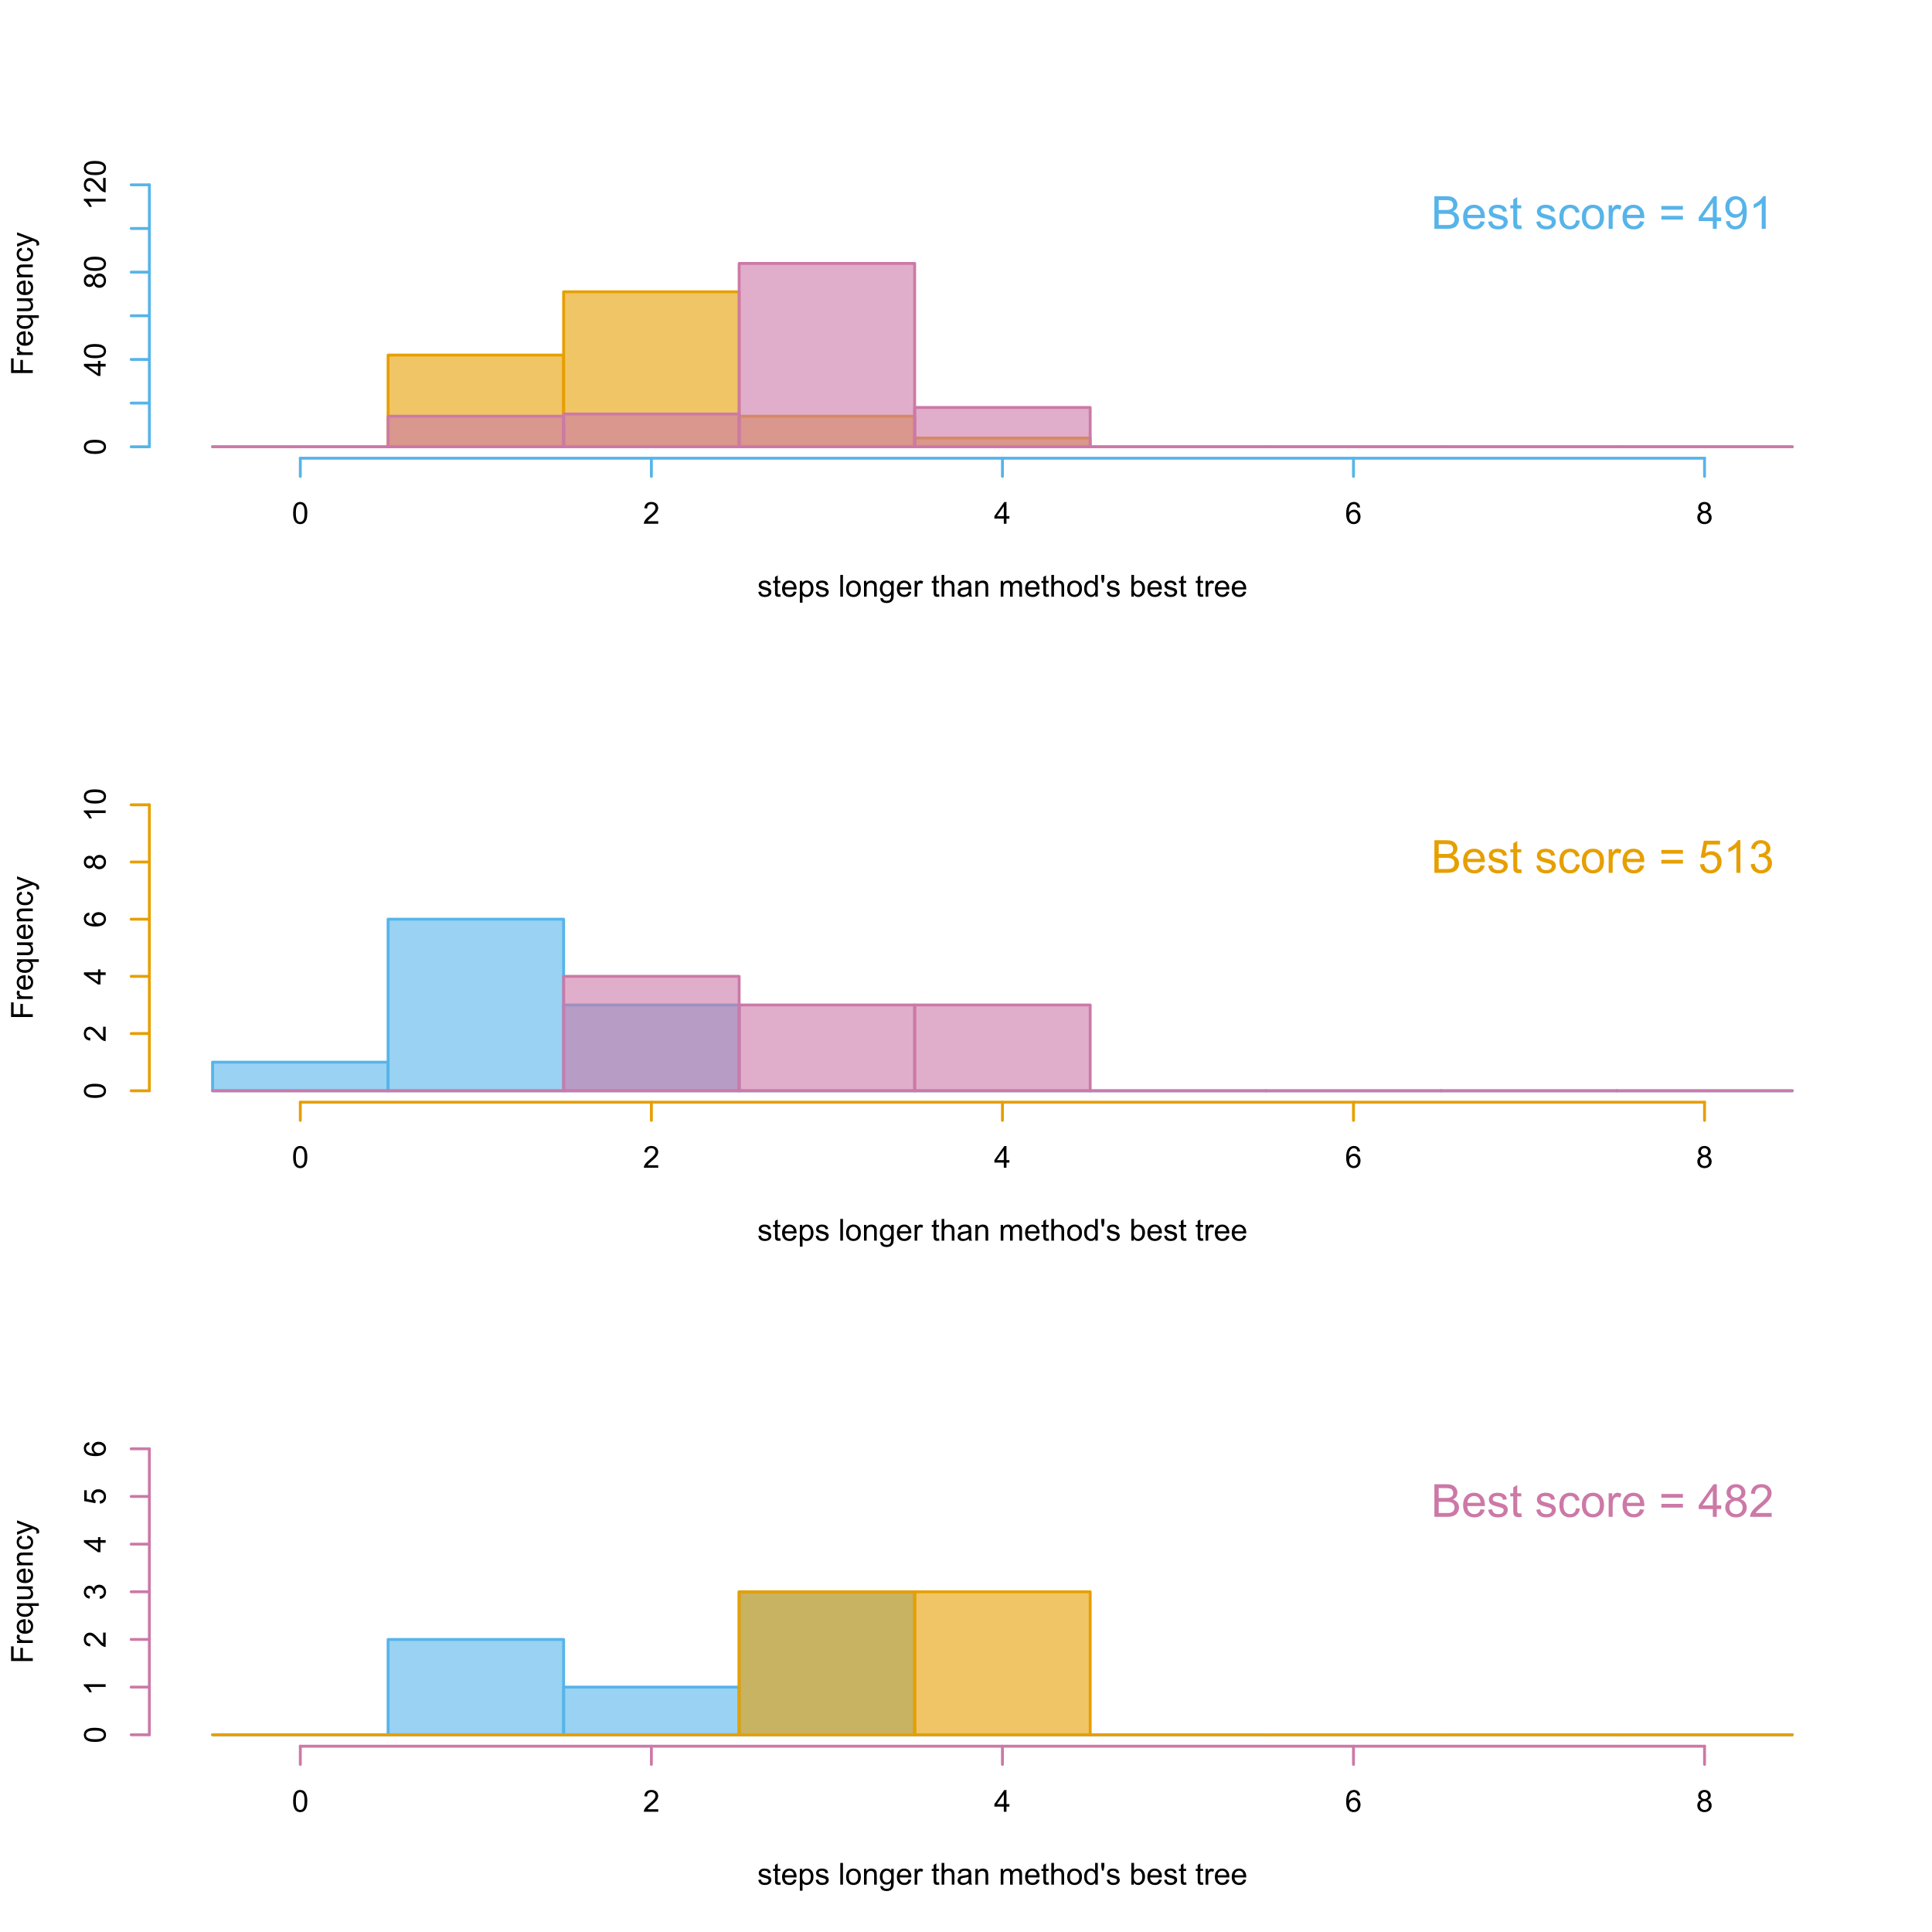<?xml version="1.0" encoding="UTF-8"?>
<svg xmlns="http://www.w3.org/2000/svg" xmlns:xlink="http://www.w3.org/1999/xlink" width="504pt" height="504pt" viewBox="0 0 504 504" version="1.1">
<defs>
<g>
<symbol overflow="visible" id="glyph0-0">
<path style="stroke:none;" d="M 0.242 -1.227 L 0.934 -1.336 C 0.965 -1.059 1.074 -0.844 1.254 -0.699 C 1.43 -0.551 1.676 -0.48 1.996 -0.48 C 2.312 -0.48 2.551 -0.543 2.707 -0.676 C 2.859 -0.801 2.934 -0.953 2.938 -1.133 C 2.934 -1.285 2.867 -1.41 2.734 -1.504 C 2.637 -1.562 2.398 -1.641 2.023 -1.742 C 1.508 -1.867 1.156 -1.98 0.961 -2.074 C 0.762 -2.168 0.609 -2.297 0.512 -2.465 C 0.406 -2.629 0.355 -2.812 0.359 -3.016 C 0.355 -3.195 0.398 -3.363 0.484 -3.523 C 0.566 -3.676 0.68 -3.809 0.828 -3.914 C 0.93 -3.992 1.078 -4.059 1.27 -4.117 C 1.453 -4.168 1.652 -4.195 1.871 -4.199 C 2.191 -4.195 2.477 -4.148 2.719 -4.059 C 2.961 -3.965 3.141 -3.84 3.258 -3.684 C 3.375 -3.523 3.453 -3.312 3.5 -3.047 L 2.82 -2.953 C 2.785 -3.164 2.695 -3.328 2.551 -3.449 C 2.398 -3.566 2.191 -3.625 1.922 -3.629 C 1.602 -3.625 1.371 -3.574 1.234 -3.469 C 1.098 -3.359 1.031 -3.234 1.031 -3.098 C 1.031 -3.004 1.059 -2.922 1.117 -2.855 C 1.172 -2.777 1.262 -2.715 1.383 -2.668 C 1.453 -2.637 1.656 -2.578 2 -2.492 C 2.488 -2.355 2.832 -2.25 3.027 -2.168 C 3.219 -2.082 3.371 -1.957 3.488 -1.801 C 3.598 -1.637 3.656 -1.441 3.656 -1.207 C 3.656 -0.973 3.586 -0.754 3.453 -0.551 C 3.312 -0.344 3.117 -0.184 2.867 -0.074 C 2.609 0.039 2.32 0.094 2 0.094 C 1.461 0.094 1.055 -0.016 0.777 -0.238 C 0.496 -0.461 0.316 -0.789 0.242 -1.227 Z M 0.242 -1.227 "/>
</symbol>
<symbol overflow="visible" id="glyph0-1">
<path style="stroke:none;" d="M 2.043 -0.621 L 2.141 -0.008 C 1.941 0.035 1.77 0.051 1.617 0.055 C 1.363 0.051 1.164 0.016 1.027 -0.066 C 0.887 -0.145 0.789 -0.25 0.734 -0.383 C 0.672 -0.508 0.645 -0.781 0.648 -1.203 L 0.648 -3.566 L 0.141 -3.566 L 0.141 -4.105 L 0.648 -4.105 L 0.648 -5.125 L 1.344 -5.543 L 1.344 -4.105 L 2.043 -4.105 L 2.043 -3.566 L 1.344 -3.566 L 1.344 -1.164 C 1.34 -0.965 1.352 -0.836 1.379 -0.781 C 1.398 -0.719 1.438 -0.676 1.496 -0.645 C 1.551 -0.609 1.633 -0.59 1.738 -0.594 C 1.812 -0.59 1.914 -0.602 2.043 -0.621 Z M 2.043 -0.621 "/>
</symbol>
<symbol overflow="visible" id="glyph0-2">
<path style="stroke:none;" d="M 3.332 -1.324 L 4.055 -1.234 C 3.938 -0.809 3.727 -0.48 3.422 -0.254 C 3.113 -0.02 2.719 0.094 2.246 0.094 C 1.645 0.094 1.168 -0.09 0.816 -0.461 C 0.461 -0.828 0.285 -1.348 0.289 -2.02 C 0.285 -2.707 0.465 -3.242 0.82 -3.625 C 1.176 -4.004 1.637 -4.195 2.207 -4.199 C 2.754 -4.195 3.203 -4.008 3.551 -3.637 C 3.898 -3.262 4.07 -2.738 4.074 -2.062 C 4.07 -2.02 4.07 -1.957 4.07 -1.875 L 1.008 -1.875 C 1.031 -1.422 1.156 -1.074 1.391 -0.84 C 1.617 -0.598 1.906 -0.48 2.25 -0.48 C 2.504 -0.48 2.719 -0.547 2.902 -0.68 C 3.082 -0.812 3.227 -1.027 3.332 -1.324 Z M 1.047 -2.449 L 3.34 -2.449 C 3.309 -2.793 3.219 -3.051 3.078 -3.227 C 2.852 -3.492 2.566 -3.625 2.215 -3.629 C 1.895 -3.625 1.625 -3.52 1.41 -3.305 C 1.188 -3.09 1.066 -2.805 1.047 -2.449 Z M 1.047 -2.449 "/>
</symbol>
<symbol overflow="visible" id="glyph0-3">
<path style="stroke:none;" d="M 0.523 1.574 L 0.523 -4.105 L 1.156 -4.105 L 1.156 -3.574 C 1.301 -3.781 1.469 -3.938 1.66 -4.043 C 1.848 -4.145 2.078 -4.195 2.348 -4.199 C 2.695 -4.195 3.004 -4.105 3.273 -3.93 C 3.539 -3.746 3.742 -3.492 3.879 -3.164 C 4.016 -2.836 4.082 -2.477 4.086 -2.086 C 4.082 -1.664 4.008 -1.285 3.859 -0.949 C 3.707 -0.613 3.488 -0.355 3.203 -0.176 C 2.914 0.004 2.613 0.094 2.297 0.094 C 2.062 0.094 1.852 0.047 1.672 -0.051 C 1.484 -0.148 1.336 -0.273 1.219 -0.426 L 1.219 1.574 Z M 1.152 -2.031 C 1.148 -1.5 1.254 -1.109 1.473 -0.859 C 1.684 -0.605 1.945 -0.48 2.25 -0.48 C 2.559 -0.48 2.82 -0.609 3.043 -0.871 C 3.262 -1.133 3.375 -1.539 3.375 -2.09 C 3.375 -2.609 3.266 -3 3.051 -3.266 C 2.836 -3.523 2.578 -3.656 2.281 -3.656 C 1.98 -3.656 1.719 -3.516 1.492 -3.238 C 1.262 -2.961 1.148 -2.559 1.152 -2.031 Z M 1.152 -2.031 "/>
</symbol>
<symbol overflow="visible" id="glyph0-4">
<path style="stroke:none;" d=""/>
</symbol>
<symbol overflow="visible" id="glyph0-5">
<path style="stroke:none;" d="M 0.508 0 L 0.508 -5.668 L 1.203 -5.668 L 1.203 0 Z M 0.508 0 "/>
</symbol>
<symbol overflow="visible" id="glyph0-6">
<path style="stroke:none;" d="M 0.262 -2.055 C 0.258 -2.812 0.469 -3.375 0.898 -3.742 C 1.246 -4.043 1.676 -4.195 2.188 -4.199 C 2.75 -4.195 3.211 -4.012 3.57 -3.645 C 3.926 -3.273 4.105 -2.762 4.109 -2.113 C 4.105 -1.582 4.027 -1.164 3.871 -0.863 C 3.711 -0.559 3.48 -0.324 3.18 -0.156 C 2.875 0.012 2.543 0.094 2.188 0.094 C 1.609 0.094 1.145 -0.09 0.793 -0.457 C 0.434 -0.824 0.258 -1.355 0.262 -2.055 Z M 0.977 -2.055 C 0.973 -1.527 1.086 -1.133 1.32 -0.871 C 1.547 -0.609 1.836 -0.48 2.188 -0.48 C 2.531 -0.48 2.82 -0.609 3.051 -0.875 C 3.277 -1.133 3.391 -1.535 3.395 -2.078 C 3.391 -2.582 3.277 -2.965 3.047 -3.23 C 2.816 -3.488 2.527 -3.621 2.188 -3.625 C 1.836 -3.621 1.547 -3.492 1.32 -3.234 C 1.086 -2.973 0.973 -2.578 0.977 -2.055 Z M 0.977 -2.055 "/>
</symbol>
<symbol overflow="visible" id="glyph0-7">
<path style="stroke:none;" d="M 0.523 0 L 0.523 -4.105 L 1.148 -4.105 L 1.148 -3.523 C 1.449 -3.969 1.883 -4.195 2.457 -4.199 C 2.699 -4.195 2.926 -4.152 3.137 -4.066 C 3.34 -3.977 3.496 -3.859 3.602 -3.715 C 3.703 -3.57 3.777 -3.398 3.82 -3.203 C 3.844 -3.07 3.855 -2.844 3.859 -2.523 L 3.859 0 L 3.164 0 L 3.164 -2.5 C 3.164 -2.777 3.137 -2.988 3.082 -3.133 C 3.027 -3.27 2.93 -3.383 2.793 -3.469 C 2.652 -3.555 2.492 -3.598 2.309 -3.598 C 2.012 -3.598 1.754 -3.5 1.539 -3.312 C 1.324 -3.121 1.219 -2.766 1.219 -2.242 L 1.219 0 Z M 0.523 0 "/>
</symbol>
<symbol overflow="visible" id="glyph0-8">
<path style="stroke:none;" d="M 0.395 0.34 L 1.07 0.441 C 1.098 0.645 1.176 0.797 1.309 0.898 C 1.477 1.023 1.715 1.09 2.016 1.09 C 2.336 1.09 2.582 1.023 2.762 0.895 C 2.934 0.766 3.055 0.586 3.117 0.355 C 3.152 0.211 3.168 -0.086 3.168 -0.539 C 2.859 -0.18 2.48 0 2.031 0 C 1.465 0 1.027 -0.203 0.719 -0.609 C 0.406 -1.016 0.25 -1.504 0.254 -2.078 C 0.25 -2.465 0.32 -2.824 0.465 -3.16 C 0.605 -3.488 0.812 -3.746 1.082 -3.93 C 1.352 -4.105 1.668 -4.195 2.035 -4.199 C 2.516 -4.195 2.918 -4 3.234 -3.613 L 3.234 -4.105 L 3.875 -4.105 L 3.875 -0.559 C 3.871 0.082 3.809 0.531 3.68 0.801 C 3.547 1.066 3.34 1.277 3.059 1.434 C 2.777 1.586 2.43 1.664 2.02 1.668 C 1.527 1.664 1.133 1.555 0.832 1.336 C 0.527 1.113 0.379 0.781 0.395 0.34 Z M 0.969 -2.125 C 0.965 -1.586 1.074 -1.195 1.289 -0.949 C 1.504 -0.699 1.773 -0.574 2.098 -0.578 C 2.414 -0.574 2.68 -0.695 2.898 -0.945 C 3.113 -1.188 3.223 -1.574 3.227 -2.105 C 3.223 -2.605 3.109 -2.984 2.891 -3.242 C 2.664 -3.492 2.398 -3.621 2.086 -3.625 C 1.773 -3.621 1.508 -3.496 1.293 -3.246 C 1.074 -2.996 0.965 -2.621 0.969 -2.125 Z M 0.969 -2.125 "/>
</symbol>
<symbol overflow="visible" id="glyph0-9">
<path style="stroke:none;" d="M 0.516 0 L 0.516 -4.105 L 1.141 -4.105 L 1.141 -3.484 C 1.297 -3.773 1.445 -3.965 1.582 -4.059 C 1.715 -4.148 1.863 -4.195 2.031 -4.199 C 2.262 -4.195 2.5 -4.121 2.746 -3.977 L 2.508 -3.328 C 2.336 -3.43 2.164 -3.48 1.996 -3.48 C 1.84 -3.48 1.703 -3.434 1.582 -3.344 C 1.461 -3.25 1.375 -3.121 1.328 -2.961 C 1.246 -2.711 1.207 -2.441 1.211 -2.148 L 1.211 0 Z M 0.516 0 "/>
</symbol>
<symbol overflow="visible" id="glyph0-10">
<path style="stroke:none;" d="M 0.523 0 L 0.523 -5.668 L 1.219 -5.668 L 1.219 -3.637 C 1.543 -4.008 1.953 -4.195 2.449 -4.199 C 2.75 -4.195 3.012 -4.137 3.238 -4.02 C 3.461 -3.898 3.621 -3.73 3.723 -3.523 C 3.816 -3.309 3.867 -3.004 3.867 -2.602 L 3.867 0 L 3.172 0 L 3.172 -2.602 C 3.168 -2.949 3.094 -3.203 2.945 -3.363 C 2.793 -3.52 2.578 -3.598 2.305 -3.602 C 2.094 -3.598 1.902 -3.543 1.723 -3.441 C 1.539 -3.332 1.406 -3.188 1.332 -3.004 C 1.254 -2.82 1.219 -2.566 1.219 -2.246 L 1.219 0 Z M 0.523 0 "/>
</symbol>
<symbol overflow="visible" id="glyph0-11">
<path style="stroke:none;" d="M 3.203 -0.508 C 2.941 -0.285 2.691 -0.129 2.457 -0.043 C 2.215 0.051 1.961 0.094 1.691 0.094 C 1.234 0.094 0.887 -0.016 0.648 -0.238 C 0.402 -0.457 0.281 -0.738 0.285 -1.082 C 0.281 -1.281 0.328 -1.465 0.422 -1.633 C 0.516 -1.797 0.633 -1.93 0.781 -2.031 C 0.926 -2.129 1.094 -2.207 1.285 -2.262 C 1.418 -2.297 1.625 -2.332 1.902 -2.367 C 2.461 -2.434 2.875 -2.512 3.145 -2.605 C 3.145 -2.699 3.145 -2.762 3.148 -2.789 C 3.145 -3.07 3.078 -3.27 2.949 -3.387 C 2.77 -3.543 2.508 -3.621 2.156 -3.625 C 1.828 -3.621 1.586 -3.562 1.434 -3.453 C 1.273 -3.336 1.156 -3.133 1.086 -2.844 L 0.406 -2.934 C 0.465 -3.223 0.566 -3.457 0.711 -3.641 C 0.852 -3.816 1.059 -3.957 1.328 -4.055 C 1.594 -4.148 1.902 -4.195 2.258 -4.199 C 2.605 -4.195 2.891 -4.152 3.113 -4.074 C 3.328 -3.988 3.488 -3.887 3.594 -3.766 C 3.695 -3.637 3.77 -3.477 3.812 -3.289 C 3.832 -3.168 3.844 -2.957 3.848 -2.648 L 3.848 -1.723 C 3.844 -1.074 3.859 -0.664 3.891 -0.492 C 3.922 -0.32 3.98 -0.156 4.066 0 L 3.34 0 C 3.27 -0.141 3.223 -0.309 3.203 -0.508 Z M 3.145 -2.062 C 2.891 -1.957 2.512 -1.867 2.008 -1.797 C 1.719 -1.754 1.516 -1.707 1.398 -1.66 C 1.277 -1.605 1.188 -1.531 1.125 -1.434 C 1.059 -1.332 1.023 -1.223 1.027 -1.102 C 1.023 -0.914 1.094 -0.758 1.238 -0.637 C 1.375 -0.512 1.582 -0.449 1.855 -0.453 C 2.121 -0.449 2.359 -0.508 2.57 -0.629 C 2.777 -0.742 2.93 -0.902 3.031 -1.109 C 3.102 -1.266 3.141 -1.5 3.145 -1.805 Z M 3.145 -2.062 "/>
</symbol>
<symbol overflow="visible" id="glyph0-12">
<path style="stroke:none;" d="M 0.523 0 L 0.523 -4.105 L 1.145 -4.105 L 1.145 -3.531 C 1.27 -3.73 1.441 -3.891 1.66 -4.016 C 1.871 -4.133 2.117 -4.195 2.391 -4.199 C 2.695 -4.195 2.941 -4.133 3.137 -4.008 C 3.328 -3.883 3.469 -3.707 3.551 -3.48 C 3.875 -3.957 4.297 -4.195 4.82 -4.199 C 5.223 -4.195 5.535 -4.082 5.758 -3.859 C 5.973 -3.633 6.082 -3.285 6.086 -2.82 L 6.086 0 L 5.395 0 L 5.395 -2.586 C 5.391 -2.859 5.367 -3.062 5.324 -3.188 C 5.277 -3.309 5.195 -3.406 5.078 -3.484 C 4.957 -3.559 4.82 -3.598 4.664 -3.598 C 4.375 -3.598 4.133 -3.5 3.945 -3.309 C 3.75 -3.113 3.656 -2.805 3.66 -2.387 L 3.66 0 L 2.961 0 L 2.961 -2.668 C 2.957 -2.973 2.902 -3.207 2.789 -3.363 C 2.676 -3.52 2.488 -3.598 2.234 -3.598 C 2.035 -3.598 1.855 -3.543 1.691 -3.441 C 1.523 -3.336 1.402 -3.188 1.328 -2.988 C 1.254 -2.789 1.219 -2.5 1.219 -2.129 L 1.219 0 Z M 0.523 0 "/>
</symbol>
<symbol overflow="visible" id="glyph0-13">
<path style="stroke:none;" d="M 3.188 0 L 3.188 -0.52 C 2.926 -0.109 2.543 0.094 2.039 0.094 C 1.711 0.094 1.406 0.004 1.133 -0.176 C 0.855 -0.355 0.645 -0.605 0.496 -0.934 C 0.344 -1.254 0.27 -1.629 0.27 -2.051 C 0.27 -2.457 0.336 -2.828 0.473 -3.164 C 0.609 -3.5 0.816 -3.754 1.09 -3.934 C 1.363 -4.105 1.668 -4.195 2.008 -4.199 C 2.254 -4.195 2.473 -4.145 2.668 -4.043 C 2.855 -3.938 3.016 -3.801 3.141 -3.637 L 3.141 -5.668 L 3.832 -5.668 L 3.832 0 Z M 0.984 -2.051 C 0.984 -1.523 1.094 -1.129 1.316 -0.871 C 1.539 -0.609 1.801 -0.48 2.105 -0.48 C 2.402 -0.48 2.66 -0.602 2.879 -0.852 C 3.09 -1.098 3.199 -1.48 3.199 -1.992 C 3.199 -2.555 3.09 -2.965 2.871 -3.23 C 2.652 -3.488 2.387 -3.621 2.074 -3.625 C 1.762 -3.621 1.5 -3.496 1.297 -3.246 C 1.086 -2.992 0.984 -2.594 0.984 -2.051 Z M 0.984 -2.051 "/>
</symbol>
<symbol overflow="visible" id="glyph0-14">
<path style="stroke:none;" d="M 0.527 -3.664 L 0.348 -4.723 L 0.348 -5.668 L 1.141 -5.668 L 1.141 -4.723 L 0.957 -3.664 Z M 0.527 -3.664 "/>
</symbol>
<symbol overflow="visible" id="glyph0-15">
<path style="stroke:none;" d="M 1.164 0 L 0.52 0 L 0.52 -5.668 L 1.215 -5.668 L 1.215 -3.648 C 1.504 -4.012 1.879 -4.195 2.34 -4.199 C 2.59 -4.195 2.828 -4.145 3.055 -4.047 C 3.277 -3.941 3.465 -3.797 3.613 -3.617 C 3.758 -3.43 3.871 -3.207 3.953 -2.949 C 4.035 -2.684 4.078 -2.406 4.078 -2.117 C 4.078 -1.406 3.902 -0.863 3.555 -0.48 C 3.207 -0.098 2.789 0.094 2.305 0.094 C 1.816 0.094 1.438 -0.109 1.164 -0.516 Z M 1.156 -2.086 C 1.152 -1.594 1.219 -1.234 1.355 -1.016 C 1.574 -0.656 1.871 -0.48 2.246 -0.48 C 2.547 -0.48 2.812 -0.609 3.035 -0.875 C 3.254 -1.137 3.363 -1.531 3.367 -2.059 C 3.363 -2.59 3.258 -2.988 3.047 -3.246 C 2.836 -3.5 2.578 -3.625 2.277 -3.629 C 1.969 -3.625 1.707 -3.492 1.488 -3.23 C 1.266 -2.965 1.152 -2.586 1.156 -2.086 Z M 1.156 -2.086 "/>
</symbol>
<symbol overflow="visible" id="glyph0-16">
<path style="stroke:none;" d="M 0.328 -2.797 C 0.328 -3.461 0.395 -4 0.535 -4.414 C 0.668 -4.82 0.875 -5.137 1.148 -5.359 C 1.422 -5.578 1.762 -5.688 2.176 -5.691 C 2.477 -5.688 2.746 -5.629 2.977 -5.508 C 3.203 -5.383 3.391 -5.203 3.543 -4.977 C 3.691 -4.742 3.809 -4.465 3.898 -4.137 C 3.98 -3.805 4.023 -3.355 4.027 -2.797 C 4.023 -2.125 3.957 -1.59 3.82 -1.184 C 3.684 -0.777 3.477 -0.461 3.207 -0.238 C 2.934 -0.016 2.59 0.094 2.176 0.098 C 1.625 0.094 1.199 -0.102 0.891 -0.492 C 0.516 -0.961 0.328 -1.727 0.328 -2.797 Z M 1.043 -2.797 C 1.043 -1.859 1.152 -1.242 1.371 -0.938 C 1.59 -0.629 1.855 -0.473 2.176 -0.477 C 2.492 -0.473 2.762 -0.629 2.98 -0.938 C 3.195 -1.246 3.305 -1.863 3.309 -2.797 C 3.305 -3.727 3.195 -4.348 2.98 -4.656 C 2.762 -4.961 2.492 -5.113 2.168 -5.117 C 1.848 -5.113 1.59 -4.98 1.402 -4.711 C 1.16 -4.363 1.043 -3.723 1.043 -2.797 Z M 1.043 -2.797 "/>
</symbol>
<symbol overflow="visible" id="glyph0-17">
<path style="stroke:none;" d="M 3.988 -0.668 L 3.988 0 L 0.238 0 C 0.23 -0.164 0.258 -0.324 0.32 -0.484 C 0.414 -0.738 0.566 -0.988 0.777 -1.238 C 0.984 -1.48 1.289 -1.77 1.691 -2.098 C 2.305 -2.602 2.719 -3 2.938 -3.297 C 3.152 -3.59 3.262 -3.867 3.266 -4.133 C 3.262 -4.406 3.164 -4.641 2.969 -4.832 C 2.77 -5.02 2.512 -5.113 2.195 -5.117 C 1.859 -5.113 1.59 -5.012 1.391 -4.812 C 1.188 -4.609 1.086 -4.332 1.086 -3.98 L 0.371 -4.055 C 0.418 -4.586 0.602 -4.988 0.922 -5.27 C 1.238 -5.547 1.668 -5.688 2.211 -5.691 C 2.75 -5.688 3.184 -5.539 3.504 -5.238 C 3.82 -4.938 3.977 -4.562 3.98 -4.117 C 3.977 -3.887 3.93 -3.664 3.84 -3.449 C 3.742 -3.227 3.59 -2.996 3.375 -2.758 C 3.16 -2.512 2.801 -2.18 2.305 -1.758 C 1.883 -1.406 1.617 -1.168 1.5 -1.047 C 1.383 -0.918 1.285 -0.793 1.207 -0.668 Z M 3.988 -0.668 "/>
</symbol>
<symbol overflow="visible" id="glyph0-18">
<path style="stroke:none;" d="M 2.559 0 L 2.559 -1.355 L 0.102 -1.355 L 0.102 -1.996 L 2.688 -5.668 L 3.258 -5.668 L 3.258 -1.996 L 4.023 -1.996 L 4.023 -1.355 L 3.258 -1.355 L 3.258 0 Z M 2.559 -1.996 L 2.559 -4.551 L 0.785 -1.996 Z M 2.559 -1.996 "/>
</symbol>
<symbol overflow="visible" id="glyph0-19">
<path style="stroke:none;" d="M 3.941 -4.281 L 3.25 -4.227 C 3.184 -4.496 3.094 -4.695 2.984 -4.824 C 2.793 -5.02 2.562 -5.121 2.289 -5.121 C 2.066 -5.121 1.871 -5.059 1.707 -4.934 C 1.48 -4.773 1.309 -4.539 1.184 -4.234 C 1.059 -3.926 0.992 -3.488 0.988 -2.922 C 1.156 -3.176 1.363 -3.363 1.605 -3.488 C 1.848 -3.609 2.102 -3.672 2.367 -3.676 C 2.828 -3.672 3.223 -3.504 3.551 -3.164 C 3.879 -2.82 4.043 -2.379 4.043 -1.84 C 4.043 -1.484 3.965 -1.152 3.812 -0.848 C 3.656 -0.539 3.445 -0.305 3.18 -0.145 C 2.91 0.016 2.605 0.094 2.266 0.098 C 1.684 0.094 1.211 -0.117 0.844 -0.543 C 0.477 -0.969 0.293 -1.672 0.297 -2.652 C 0.293 -3.746 0.496 -4.543 0.906 -5.043 C 1.254 -5.473 1.73 -5.688 2.332 -5.691 C 2.777 -5.688 3.141 -5.562 3.426 -5.316 C 3.711 -5.062 3.883 -4.719 3.941 -4.281 Z M 1.098 -1.836 C 1.094 -1.594 1.145 -1.367 1.25 -1.148 C 1.348 -0.93 1.492 -0.762 1.676 -0.648 C 1.859 -0.531 2.051 -0.473 2.254 -0.477 C 2.547 -0.473 2.801 -0.594 3.012 -0.832 C 3.223 -1.066 3.328 -1.387 3.328 -1.797 C 3.328 -2.188 3.223 -2.496 3.016 -2.723 C 2.805 -2.945 2.543 -3.059 2.227 -3.062 C 1.91 -3.059 1.641 -2.945 1.426 -2.723 C 1.203 -2.496 1.094 -2.199 1.098 -1.836 Z M 1.098 -1.836 "/>
</symbol>
<symbol overflow="visible" id="glyph0-20">
<path style="stroke:none;" d="M 1.398 -3.074 C 1.109 -3.18 0.895 -3.332 0.758 -3.527 C 0.617 -3.723 0.551 -3.957 0.551 -4.23 C 0.551 -4.641 0.695 -4.984 0.992 -5.27 C 1.285 -5.547 1.68 -5.688 2.176 -5.691 C 2.668 -5.688 3.066 -5.547 3.371 -5.262 C 3.668 -4.973 3.82 -4.621 3.824 -4.211 C 3.82 -3.945 3.75 -3.715 3.617 -3.523 C 3.477 -3.328 3.27 -3.18 2.988 -3.074 C 3.336 -2.957 3.602 -2.773 3.785 -2.523 C 3.965 -2.27 4.055 -1.969 4.059 -1.621 C 4.055 -1.133 3.883 -0.727 3.543 -0.398 C 3.195 -0.07 2.742 0.094 2.188 0.098 C 1.625 0.094 1.176 -0.07 0.836 -0.398 C 0.488 -0.73 0.316 -1.145 0.32 -1.641 C 0.316 -2.008 0.41 -2.312 0.602 -2.562 C 0.785 -2.809 1.051 -2.98 1.398 -3.074 Z M 1.262 -4.254 C 1.258 -3.984 1.344 -3.762 1.52 -3.594 C 1.688 -3.422 1.914 -3.34 2.191 -3.34 C 2.457 -3.34 2.676 -3.422 2.852 -3.594 C 3.02 -3.758 3.105 -3.965 3.109 -4.215 C 3.105 -4.465 3.016 -4.68 2.844 -4.859 C 2.664 -5.031 2.445 -5.121 2.184 -5.121 C 1.914 -5.121 1.695 -5.035 1.523 -4.863 C 1.348 -4.691 1.258 -4.488 1.262 -4.254 Z M 1.035 -1.637 C 1.031 -1.434 1.078 -1.242 1.176 -1.059 C 1.27 -0.871 1.41 -0.727 1.598 -0.629 C 1.781 -0.523 1.98 -0.473 2.195 -0.477 C 2.527 -0.473 2.801 -0.582 3.02 -0.797 C 3.23 -1.008 3.34 -1.277 3.344 -1.613 C 3.34 -1.945 3.227 -2.223 3.008 -2.445 C 2.781 -2.66 2.504 -2.77 2.172 -2.773 C 1.844 -2.77 1.574 -2.664 1.359 -2.449 C 1.141 -2.23 1.031 -1.957 1.035 -1.637 Z M 1.035 -1.637 "/>
</symbol>
<symbol overflow="visible" id="glyph1-0">
<path style="stroke:none;" d="M 0 -0.648 L -5.668 -0.648 L -5.668 -4.473 L -5 -4.473 L -5 -1.398 L -3.246 -1.398 L -3.246 -4.062 L -2.574 -4.062 L -2.574 -1.398 L 0 -1.398 Z M 0 -0.648 "/>
</symbol>
<symbol overflow="visible" id="glyph1-1">
<path style="stroke:none;" d="M 0 -0.516 L -4.105 -0.516 L -4.105 -1.141 L -3.484 -1.141 C -3.773 -1.297 -3.965 -1.445 -4.059 -1.582 C -4.148 -1.715 -4.195 -1.863 -4.199 -2.031 C -4.195 -2.262 -4.121 -2.5 -3.977 -2.746 L -3.328 -2.508 C -3.43 -2.336 -3.48 -2.164 -3.48 -1.996 C -3.48 -1.84 -3.434 -1.703 -3.344 -1.582 C -3.25 -1.461 -3.121 -1.375 -2.961 -1.328 C -2.711 -1.246 -2.441 -1.207 -2.148 -1.211 L 0 -1.211 Z M 0 -0.516 "/>
</symbol>
<symbol overflow="visible" id="glyph1-2">
<path style="stroke:none;" d="M -1.324 -3.332 L -1.234 -4.055 C -0.809 -3.938 -0.48 -3.727 -0.254 -3.422 C -0.02 -3.113 0.094 -2.719 0.094 -2.246 C 0.094 -1.645 -0.09 -1.168 -0.461 -0.816 C -0.828 -0.461 -1.348 -0.285 -2.02 -0.289 C -2.707 -0.285 -3.242 -0.465 -3.625 -0.82 C -4.004 -1.176 -4.195 -1.637 -4.199 -2.207 C -4.195 -2.754 -4.008 -3.203 -3.637 -3.551 C -3.262 -3.898 -2.738 -4.07 -2.062 -4.074 C -2.02 -4.07 -1.957 -4.07 -1.875 -4.07 L -1.875 -1.008 C -1.422 -1.031 -1.074 -1.156 -0.84 -1.391 C -0.598 -1.617 -0.48 -1.906 -0.48 -2.25 C -0.48 -2.504 -0.547 -2.719 -0.68 -2.902 C -0.812 -3.082 -1.027 -3.227 -1.324 -3.332 Z M -2.449 -1.047 L -2.449 -3.34 C -2.793 -3.309 -3.051 -3.219 -3.227 -3.078 C -3.492 -2.852 -3.625 -2.566 -3.629 -2.215 C -3.625 -1.895 -3.52 -1.625 -3.305 -1.41 C -3.09 -1.188 -2.805 -1.066 -2.449 -1.047 Z M -2.449 -1.047 "/>
</symbol>
<symbol overflow="visible" id="glyph1-3">
<path style="stroke:none;" d="M 1.574 -3.141 L -0.438 -3.141 C -0.281 -3.031 -0.152 -2.879 -0.055 -2.684 C 0.047 -2.488 0.094 -2.281 0.094 -2.066 C 0.094 -1.578 -0.098 -1.156 -0.488 -0.805 C -0.875 -0.449 -1.41 -0.273 -2.094 -0.277 C -2.5 -0.273 -2.871 -0.348 -3.199 -0.492 C -3.527 -0.633 -3.773 -0.84 -3.945 -1.113 C -4.109 -1.387 -4.195 -1.684 -4.199 -2.012 C -4.195 -2.516 -3.98 -2.918 -3.559 -3.211 L -4.105 -3.211 L -4.105 -3.836 L 1.574 -3.836 Z M -2.066 -0.992 C -1.535 -0.988 -1.137 -1.102 -0.875 -1.324 C -0.609 -1.547 -0.48 -1.812 -0.48 -2.125 C -0.48 -2.418 -0.605 -2.672 -0.855 -2.887 C -1.105 -3.102 -1.488 -3.211 -2.004 -3.211 C -2.551 -3.211 -2.961 -3.098 -3.238 -2.871 C -3.512 -2.645 -3.648 -2.379 -3.652 -2.078 C -3.648 -1.773 -3.52 -1.516 -3.266 -1.309 C -3.008 -1.094 -2.609 -0.988 -2.066 -0.992 Z M -2.066 -0.992 "/>
</symbol>
<symbol overflow="visible" id="glyph1-4">
<path style="stroke:none;" d="M 0 -3.215 L -0.602 -3.215 C -0.137 -2.891 0.094 -2.457 0.094 -1.91 C 0.094 -1.668 0.047 -1.441 -0.047 -1.23 C -0.141 -1.02 -0.254 -0.863 -0.395 -0.762 C -0.531 -0.66 -0.707 -0.59 -0.914 -0.551 C -1.047 -0.52 -1.262 -0.504 -1.562 -0.508 L -4.105 -0.508 L -4.105 -1.203 L -1.828 -1.203 C -1.465 -1.199 -1.219 -1.215 -1.094 -1.246 C -0.91 -1.289 -0.766 -1.383 -0.664 -1.523 C -0.555 -1.664 -0.504 -1.84 -0.508 -2.051 C -0.504 -2.258 -0.559 -2.453 -0.668 -2.637 C -0.773 -2.816 -0.918 -2.945 -1.102 -3.023 C -1.285 -3.102 -1.551 -3.141 -1.906 -3.141 L -4.105 -3.141 L -4.105 -3.836 L 0 -3.836 Z M 0 -3.215 "/>
</symbol>
<symbol overflow="visible" id="glyph1-5">
<path style="stroke:none;" d="M 0 -0.523 L -4.105 -0.523 L -4.105 -1.148 L -3.523 -1.148 C -3.969 -1.449 -4.195 -1.883 -4.199 -2.457 C -4.195 -2.699 -4.152 -2.926 -4.066 -3.137 C -3.977 -3.34 -3.859 -3.496 -3.715 -3.602 C -3.57 -3.703 -3.398 -3.777 -3.203 -3.82 C -3.07 -3.844 -2.844 -3.855 -2.523 -3.859 L 0 -3.859 L 0 -3.164 L -2.5 -3.164 C -2.777 -3.164 -2.988 -3.137 -3.133 -3.082 C -3.27 -3.027 -3.383 -2.93 -3.469 -2.793 C -3.555 -2.652 -3.598 -2.492 -3.598 -2.309 C -3.598 -2.012 -3.5 -1.754 -3.312 -1.539 C -3.121 -1.324 -2.766 -1.219 -2.242 -1.219 L 0 -1.219 Z M 0 -0.523 "/>
</symbol>
<symbol overflow="visible" id="glyph1-6">
<path style="stroke:none;" d="M -1.504 -3.203 L -1.414 -3.887 C -0.938 -3.809 -0.57 -3.617 -0.305 -3.312 C -0.039 -3 0.094 -2.621 0.094 -2.176 C 0.094 -1.613 -0.09 -1.164 -0.457 -0.82 C -0.824 -0.477 -1.352 -0.305 -2.039 -0.309 C -2.48 -0.305 -2.867 -0.379 -3.199 -0.527 C -3.531 -0.676 -3.781 -0.898 -3.949 -1.199 C -4.113 -1.5 -4.195 -1.828 -4.199 -2.18 C -4.195 -2.625 -4.082 -2.988 -3.859 -3.273 C -3.633 -3.555 -3.312 -3.738 -2.898 -3.82 L -2.797 -3.145 C -3.07 -3.078 -3.277 -2.965 -3.418 -2.801 C -3.555 -2.637 -3.625 -2.438 -3.629 -2.207 C -3.625 -1.855 -3.5 -1.57 -3.25 -1.352 C -2.996 -1.129 -2.598 -1.02 -2.059 -1.023 C -1.504 -1.02 -1.105 -1.125 -0.855 -1.34 C -0.605 -1.551 -0.48 -1.828 -0.48 -2.168 C -0.48 -2.441 -0.562 -2.668 -0.73 -2.852 C -0.895 -3.035 -1.152 -3.152 -1.504 -3.203 Z M -1.504 -3.203 "/>
</symbol>
<symbol overflow="visible" id="glyph1-7">
<path style="stroke:none;" d="M 1.582 -0.492 L 0.93 -0.414 C 0.965 -0.562 0.984 -0.695 0.988 -0.812 C 0.984 -0.965 0.957 -1.09 0.91 -1.184 C 0.855 -1.277 0.785 -1.352 0.695 -1.41 C 0.621 -1.453 0.449 -1.523 0.18 -1.625 C 0.137 -1.633 0.078 -1.656 0.008 -1.688 L -4.105 -0.129 L -4.105 -0.879 L -1.73 -1.734 C -1.426 -1.844 -1.109 -1.941 -0.777 -2.031 C -1.094 -2.105 -1.406 -2.199 -1.715 -2.316 L -4.105 -3.195 L -4.105 -3.891 L 0.07 -2.328 C 0.52 -2.156 0.828 -2.027 1 -1.938 C 1.23 -1.809 1.398 -1.668 1.508 -1.512 C 1.609 -1.352 1.664 -1.16 1.668 -0.941 C 1.664 -0.805 1.637 -0.656 1.582 -0.492 Z M 1.582 -0.492 "/>
</symbol>
<symbol overflow="visible" id="glyph1-8">
<path style="stroke:none;" d="M -2.797 -0.328 C -3.461 -0.328 -4 -0.395 -4.414 -0.535 C -4.82 -0.668 -5.137 -0.875 -5.359 -1.148 C -5.578 -1.422 -5.688 -1.762 -5.691 -2.176 C -5.688 -2.477 -5.629 -2.746 -5.508 -2.977 C -5.383 -3.203 -5.203 -3.391 -4.977 -3.543 C -4.742 -3.691 -4.465 -3.809 -4.137 -3.898 C -3.805 -3.98 -3.355 -4.023 -2.797 -4.027 C -2.125 -4.023 -1.59 -3.957 -1.184 -3.82 C -0.777 -3.684 -0.461 -3.477 -0.238 -3.207 C -0.016 -2.934 0.094 -2.59 0.098 -2.176 C 0.094 -1.625 -0.102 -1.199 -0.492 -0.891 C -0.961 -0.516 -1.727 -0.328 -2.797 -0.328 Z M -2.797 -1.043 C -1.859 -1.043 -1.242 -1.152 -0.938 -1.371 C -0.629 -1.59 -0.473 -1.855 -0.477 -2.176 C -0.473 -2.492 -0.629 -2.762 -0.938 -2.98 C -1.246 -3.195 -1.863 -3.305 -2.797 -3.309 C -3.727 -3.305 -4.348 -3.195 -4.656 -2.98 C -4.961 -2.762 -5.113 -2.492 -5.117 -2.168 C -5.113 -1.848 -4.98 -1.59 -4.711 -1.402 C -4.363 -1.16 -3.723 -1.043 -2.797 -1.043 Z M -2.797 -1.043 "/>
</symbol>
<symbol overflow="visible" id="glyph1-9">
<path style="stroke:none;" d="M 0 -2.559 L -1.355 -2.559 L -1.355 -0.102 L -1.996 -0.102 L -5.668 -2.688 L -5.668 -3.258 L -1.996 -3.258 L -1.996 -4.023 L -1.355 -4.023 L -1.355 -3.258 L 0 -3.258 Z M -1.996 -2.559 L -4.551 -2.559 L -1.996 -0.785 Z M -1.996 -2.559 "/>
</symbol>
<symbol overflow="visible" id="glyph1-10">
<path style="stroke:none;" d="M -3.074 -1.398 C -3.18 -1.109 -3.332 -0.895 -3.527 -0.758 C -3.723 -0.617 -3.957 -0.551 -4.23 -0.551 C -4.641 -0.551 -4.984 -0.695 -5.27 -0.992 C -5.547 -1.285 -5.688 -1.68 -5.691 -2.176 C -5.688 -2.668 -5.547 -3.066 -5.262 -3.371 C -4.973 -3.668 -4.621 -3.82 -4.211 -3.824 C -3.945 -3.82 -3.715 -3.75 -3.523 -3.617 C -3.328 -3.477 -3.18 -3.27 -3.074 -2.988 C -2.957 -3.336 -2.773 -3.602 -2.523 -3.785 C -2.27 -3.965 -1.969 -4.055 -1.621 -4.059 C -1.133 -4.055 -0.727 -3.883 -0.398 -3.543 C -0.07 -3.195 0.094 -2.742 0.098 -2.188 C 0.094 -1.625 -0.07 -1.176 -0.398 -0.836 C -0.73 -0.488 -1.145 -0.316 -1.641 -0.32 C -2.008 -0.316 -2.312 -0.41 -2.562 -0.602 C -2.809 -0.785 -2.98 -1.051 -3.074 -1.398 Z M -4.254 -1.262 C -3.984 -1.258 -3.762 -1.344 -3.594 -1.52 C -3.422 -1.688 -3.34 -1.914 -3.34 -2.191 C -3.34 -2.457 -3.422 -2.676 -3.594 -2.852 C -3.758 -3.02 -3.965 -3.105 -4.215 -3.109 C -4.465 -3.105 -4.68 -3.016 -4.859 -2.844 C -5.031 -2.664 -5.121 -2.445 -5.121 -2.184 C -5.121 -1.914 -5.035 -1.695 -4.863 -1.523 C -4.691 -1.348 -4.488 -1.258 -4.254 -1.262 Z M -1.637 -1.035 C -1.434 -1.031 -1.242 -1.078 -1.059 -1.176 C -0.871 -1.27 -0.727 -1.41 -0.629 -1.598 C -0.523 -1.781 -0.473 -1.98 -0.477 -2.195 C -0.473 -2.527 -0.582 -2.801 -0.797 -3.02 C -1.008 -3.23 -1.277 -3.34 -1.613 -3.344 C -1.945 -3.34 -2.223 -3.227 -2.445 -3.008 C -2.66 -2.781 -2.77 -2.504 -2.773 -2.172 C -2.77 -1.844 -2.664 -1.574 -2.449 -1.359 C -2.23 -1.141 -1.957 -1.031 -1.637 -1.035 Z M -1.637 -1.035 "/>
</symbol>
<symbol overflow="visible" id="glyph1-11">
<path style="stroke:none;" d="M 0 -2.949 L 0 -2.254 L -4.438 -2.254 C -4.273 -2.086 -4.113 -1.867 -3.953 -1.594 C -3.793 -1.32 -3.676 -1.074 -3.598 -0.863 L -4.27 -0.863 C -4.449 -1.246 -4.672 -1.586 -4.934 -1.883 C -5.191 -2.172 -5.441 -2.379 -5.691 -2.504 L -5.691 -2.949 Z M 0 -2.949 "/>
</symbol>
<symbol overflow="visible" id="glyph1-12">
<path style="stroke:none;" d="M -0.668 -3.988 L 0 -3.988 L 0 -0.238 C -0.164 -0.23 -0.324 -0.258 -0.484 -0.32 C -0.738 -0.414 -0.988 -0.566 -1.238 -0.777 C -1.48 -0.984 -1.77 -1.289 -2.098 -1.691 C -2.602 -2.305 -3 -2.719 -3.297 -2.938 C -3.59 -3.152 -3.867 -3.262 -4.133 -3.266 C -4.406 -3.262 -4.641 -3.164 -4.832 -2.969 C -5.02 -2.77 -5.113 -2.512 -5.117 -2.195 C -5.113 -1.859 -5.012 -1.59 -4.812 -1.391 C -4.609 -1.188 -4.332 -1.086 -3.98 -1.086 L -4.055 -0.371 C -4.586 -0.418 -4.988 -0.602 -5.27 -0.922 C -5.547 -1.238 -5.688 -1.668 -5.691 -2.211 C -5.688 -2.75 -5.539 -3.184 -5.238 -3.504 C -4.938 -3.82 -4.562 -3.977 -4.117 -3.98 C -3.887 -3.977 -3.664 -3.93 -3.449 -3.84 C -3.227 -3.742 -2.996 -3.59 -2.758 -3.375 C -2.512 -3.16 -2.18 -2.801 -1.758 -2.305 C -1.406 -1.883 -1.168 -1.617 -1.047 -1.5 C -0.918 -1.383 -0.793 -1.285 -0.668 -1.207 Z M -0.668 -3.988 "/>
</symbol>
<symbol overflow="visible" id="glyph1-13">
<path style="stroke:none;" d="M -4.281 -3.941 L -4.227 -3.25 C -4.496 -3.184 -4.695 -3.094 -4.824 -2.984 C -5.02 -2.793 -5.121 -2.562 -5.121 -2.289 C -5.121 -2.066 -5.059 -1.871 -4.934 -1.707 C -4.773 -1.48 -4.539 -1.309 -4.234 -1.184 C -3.926 -1.059 -3.488 -0.992 -2.922 -0.988 C -3.176 -1.156 -3.363 -1.363 -3.488 -1.605 C -3.609 -1.848 -3.672 -2.102 -3.676 -2.367 C -3.672 -2.828 -3.504 -3.223 -3.164 -3.551 C -2.82 -3.879 -2.379 -4.043 -1.84 -4.043 C -1.484 -4.043 -1.152 -3.965 -0.848 -3.812 C -0.539 -3.656 -0.305 -3.445 -0.145 -3.18 C 0.016 -2.91 0.094 -2.605 0.098 -2.266 C 0.094 -1.684 -0.117 -1.211 -0.543 -0.844 C -0.969 -0.477 -1.672 -0.293 -2.652 -0.297 C -3.746 -0.293 -4.543 -0.496 -5.043 -0.906 C -5.473 -1.254 -5.688 -1.73 -5.691 -2.332 C -5.688 -2.777 -5.562 -3.141 -5.316 -3.426 C -5.062 -3.711 -4.719 -3.883 -4.281 -3.941 Z M -1.836 -1.098 C -1.594 -1.094 -1.367 -1.145 -1.148 -1.25 C -0.93 -1.348 -0.762 -1.492 -0.648 -1.676 C -0.531 -1.859 -0.473 -2.051 -0.477 -2.254 C -0.473 -2.547 -0.594 -2.801 -0.832 -3.012 C -1.066 -3.223 -1.387 -3.328 -1.797 -3.328 C -2.188 -3.328 -2.496 -3.223 -2.723 -3.016 C -2.945 -2.805 -3.059 -2.543 -3.062 -2.227 C -3.059 -1.91 -2.945 -1.641 -2.723 -1.426 C -2.496 -1.203 -2.199 -1.094 -1.836 -1.098 Z M -1.836 -1.098 "/>
</symbol>
<symbol overflow="visible" id="glyph1-14">
<path style="stroke:none;" d="M -1.496 -0.332 L -1.59 -1.027 C -1.191 -1.105 -0.906 -1.242 -0.734 -1.438 C -0.559 -1.625 -0.473 -1.859 -0.477 -2.137 C -0.473 -2.461 -0.586 -2.738 -0.816 -2.965 C -1.039 -3.191 -1.32 -3.305 -1.66 -3.305 C -1.973 -3.305 -2.238 -3.199 -2.449 -2.992 C -2.656 -2.781 -2.758 -2.516 -2.762 -2.195 C -2.758 -2.062 -2.734 -1.898 -2.684 -1.707 L -3.293 -1.781 C -3.289 -1.828 -3.285 -1.863 -3.289 -1.895 C -3.285 -2.188 -3.363 -2.457 -3.52 -2.695 C -3.672 -2.93 -3.91 -3.047 -4.234 -3.051 C -4.488 -3.047 -4.699 -2.961 -4.867 -2.789 C -5.035 -2.617 -5.121 -2.395 -5.121 -2.125 C -5.121 -1.852 -5.035 -1.625 -4.863 -1.445 C -4.691 -1.262 -4.434 -1.145 -4.098 -1.098 L -4.223 -0.402 C -4.688 -0.484 -5.047 -0.676 -5.305 -0.98 C -5.559 -1.277 -5.688 -1.656 -5.691 -2.109 C -5.688 -2.414 -5.621 -2.695 -5.492 -2.961 C -5.355 -3.219 -5.176 -3.418 -4.949 -3.559 C -4.719 -3.691 -4.477 -3.762 -4.219 -3.766 C -3.973 -3.762 -3.75 -3.695 -3.551 -3.566 C -3.348 -3.434 -3.188 -3.238 -3.07 -2.984 C -2.992 -3.316 -2.828 -3.578 -2.586 -3.766 C -2.34 -3.949 -2.039 -4.043 -1.676 -4.047 C -1.18 -4.043 -0.758 -3.863 -0.414 -3.504 C -0.07 -3.141 0.098 -2.684 0.102 -2.133 C 0.098 -1.633 -0.047 -1.219 -0.344 -0.895 C -0.637 -0.562 -1.02 -0.375 -1.496 -0.332 Z M -1.496 -0.332 "/>
</symbol>
<symbol overflow="visible" id="glyph1-15">
<path style="stroke:none;" d="M -1.484 -0.328 L -1.547 -1.059 C -1.188 -1.109 -0.918 -1.234 -0.742 -1.438 C -0.562 -1.633 -0.473 -1.871 -0.477 -2.148 C -0.473 -2.48 -0.602 -2.766 -0.855 -3 C -1.105 -3.23 -1.438 -3.344 -1.859 -3.348 C -2.254 -3.344 -2.57 -3.234 -2.801 -3.012 C -3.027 -2.789 -3.141 -2.496 -3.145 -2.137 C -3.141 -1.91 -3.09 -1.707 -2.992 -1.531 C -2.887 -1.348 -2.754 -1.207 -2.594 -1.105 L -2.68 -0.453 L -5.594 -1 L -5.594 -3.82 L -4.926 -3.82 L -4.926 -1.559 L -3.402 -1.254 C -3.637 -1.59 -3.754 -1.945 -3.758 -2.324 C -3.754 -2.816 -3.582 -3.234 -3.242 -3.574 C -2.898 -3.914 -2.461 -4.082 -1.922 -4.086 C -1.406 -4.082 -0.961 -3.934 -0.59 -3.641 C -0.133 -3.273 0.094 -2.777 0.098 -2.148 C 0.094 -1.629 -0.047 -1.207 -0.336 -0.887 C -0.621 -0.559 -1.004 -0.375 -1.484 -0.328 Z M -1.484 -0.328 "/>
</symbol>
<symbol overflow="visible" id="glyph2-0">
<path style="stroke:none;" d="M 0.871 0 L 0.871 -8.504 L 4.062 -8.504 C 4.707 -8.5 5.227 -8.414 5.621 -8.246 C 6.012 -8.07 6.32 -7.805 6.543 -7.449 C 6.766 -7.09 6.879 -6.719 6.879 -6.328 C 6.879 -5.965 6.777 -5.621 6.582 -5.301 C 6.383 -4.977 6.086 -4.719 5.691 -4.523 C 6.199 -4.371 6.594 -4.113 6.875 -3.75 C 7.148 -3.387 7.289 -2.957 7.293 -2.465 C 7.289 -2.062 7.203 -1.691 7.039 -1.352 C 6.867 -1.008 6.66 -0.746 6.414 -0.562 C 6.164 -0.375 5.855 -0.234 5.484 -0.141 C 5.109 -0.047 4.652 0 4.113 0 Z M 1.996 -4.93 L 3.836 -4.93 C 4.332 -4.926 4.688 -4.961 4.906 -5.027 C 5.188 -5.113 5.406 -5.254 5.555 -5.453 C 5.699 -5.648 5.77 -5.895 5.773 -6.195 C 5.77 -6.473 5.703 -6.723 5.57 -6.938 C 5.434 -7.152 5.238 -7.297 4.988 -7.379 C 4.734 -7.457 4.305 -7.5 3.695 -7.5 L 1.996 -7.5 Z M 1.996 -1.004 L 4.113 -1.004 C 4.473 -1 4.727 -1.016 4.879 -1.043 C 5.133 -1.09 5.348 -1.164 5.527 -1.273 C 5.699 -1.379 5.844 -1.539 5.957 -1.746 C 6.066 -1.953 6.121 -2.191 6.125 -2.465 C 6.121 -2.781 6.039 -3.059 5.879 -3.293 C 5.715 -3.527 5.492 -3.691 5.203 -3.785 C 4.914 -3.879 4.5 -3.926 3.961 -3.926 L 1.996 -3.926 Z M 1.996 -1.004 "/>
</symbol>
<symbol overflow="visible" id="glyph2-1">
<path style="stroke:none;" d="M 5 -1.984 L 6.078 -1.852 C 5.906 -1.219 5.594 -0.727 5.133 -0.383 C 4.672 -0.031 4.082 0.141 3.371 0.141 C 2.465 0.141 1.75 -0.137 1.227 -0.691 C 0.695 -1.246 0.434 -2.023 0.434 -3.027 C 0.434 -4.062 0.699 -4.867 1.234 -5.441 C 1.766 -6.012 2.457 -6.297 3.312 -6.301 C 4.133 -6.297 4.805 -6.016 5.328 -5.457 C 5.848 -4.895 6.109 -4.109 6.113 -3.094 C 6.109 -3.031 6.109 -2.938 6.109 -2.812 L 1.516 -2.812 C 1.551 -2.133 1.742 -1.613 2.086 -1.258 C 2.43 -0.895 2.859 -0.715 3.375 -0.719 C 3.758 -0.715 4.082 -0.816 4.355 -1.02 C 4.621 -1.223 4.836 -1.543 5 -1.984 Z M 1.57 -3.672 L 5.012 -3.672 C 4.961 -4.188 4.832 -4.574 4.617 -4.836 C 4.281 -5.234 3.848 -5.438 3.324 -5.441 C 2.84 -5.438 2.438 -5.277 2.113 -4.957 C 1.785 -4.637 1.605 -4.207 1.57 -3.672 Z M 1.57 -3.672 "/>
</symbol>
<symbol overflow="visible" id="glyph2-2">
<path style="stroke:none;" d="M 0.367 -1.84 L 1.398 -2 C 1.453 -1.582 1.613 -1.266 1.883 -1.047 C 2.145 -0.824 2.516 -0.715 2.992 -0.719 C 3.469 -0.715 3.824 -0.812 4.059 -1.012 C 4.289 -1.203 4.406 -1.434 4.41 -1.699 C 4.406 -1.934 4.305 -2.117 4.102 -2.258 C 3.957 -2.344 3.602 -2.461 3.035 -2.609 C 2.27 -2.797 1.738 -2.965 1.441 -3.109 C 1.145 -3.25 0.918 -3.445 0.766 -3.695 C 0.613 -3.941 0.539 -4.219 0.539 -4.523 C 0.539 -4.797 0.602 -5.051 0.727 -5.285 C 0.852 -5.52 1.023 -5.715 1.242 -5.871 C 1.402 -5.988 1.621 -6.09 1.902 -6.176 C 2.18 -6.258 2.48 -6.297 2.809 -6.301 C 3.285 -6.297 3.711 -6.227 4.078 -6.09 C 4.445 -5.949 4.715 -5.762 4.891 -5.523 C 5.062 -5.285 5.184 -4.969 5.25 -4.57 L 4.23 -4.434 C 4.184 -4.746 4.047 -4.992 3.824 -5.172 C 3.602 -5.348 3.289 -5.438 2.883 -5.441 C 2.402 -5.438 2.059 -5.359 1.855 -5.203 C 1.648 -5.043 1.547 -4.855 1.547 -4.645 C 1.547 -4.508 1.59 -4.387 1.676 -4.281 C 1.762 -4.168 1.895 -4.074 2.078 -4.004 C 2.18 -3.961 2.488 -3.871 3 -3.734 C 3.734 -3.535 4.246 -3.375 4.543 -3.25 C 4.832 -3.121 5.062 -2.938 5.23 -2.703 C 5.395 -2.461 5.477 -2.164 5.48 -1.809 C 5.477 -1.461 5.375 -1.133 5.176 -0.828 C 4.969 -0.516 4.676 -0.277 4.297 -0.113 C 3.91 0.059 3.48 0.141 3 0.141 C 2.195 0.141 1.582 -0.023 1.168 -0.359 C 0.746 -0.688 0.48 -1.184 0.367 -1.84 Z M 0.367 -1.84 "/>
</symbol>
<symbol overflow="visible" id="glyph2-3">
<path style="stroke:none;" d="M 3.062 -0.934 L 3.215 -0.012 C 2.918 0.051 2.656 0.082 2.426 0.082 C 2.043 0.082 1.746 0.023 1.543 -0.098 C 1.332 -0.215 1.188 -0.371 1.102 -0.57 C 1.016 -0.762 0.973 -1.176 0.973 -1.805 L 0.973 -5.348 L 0.207 -5.348 L 0.207 -6.16 L 0.973 -6.16 L 0.973 -7.688 L 2.012 -8.312 L 2.012 -6.16 L 3.062 -6.16 L 3.062 -5.348 L 2.012 -5.348 L 2.012 -1.746 C 2.008 -1.449 2.027 -1.258 2.066 -1.172 C 2.102 -1.086 2.16 -1.016 2.246 -0.969 C 2.324 -0.914 2.445 -0.891 2.605 -0.895 C 2.719 -0.891 2.871 -0.902 3.062 -0.934 Z M 3.062 -0.934 "/>
</symbol>
<symbol overflow="visible" id="glyph2-4">
<path style="stroke:none;" d=""/>
</symbol>
<symbol overflow="visible" id="glyph2-5">
<path style="stroke:none;" d="M 4.805 -2.258 L 5.828 -2.125 C 5.715 -1.414 5.426 -0.859 4.965 -0.461 C 4.5 -0.059 3.934 0.141 3.266 0.141 C 2.418 0.141 1.742 -0.133 1.23 -0.688 C 0.719 -1.234 0.461 -2.027 0.465 -3.059 C 0.461 -3.723 0.57 -4.301 0.793 -4.801 C 1.012 -5.297 1.348 -5.672 1.801 -5.926 C 2.246 -6.172 2.738 -6.297 3.273 -6.301 C 3.938 -6.297 4.484 -6.129 4.91 -5.793 C 5.336 -5.453 5.609 -4.973 5.73 -4.352 L 4.715 -4.195 C 4.617 -4.609 4.445 -4.918 4.203 -5.129 C 3.953 -5.332 3.656 -5.438 3.312 -5.441 C 2.781 -5.438 2.355 -5.25 2.031 -4.875 C 1.699 -4.496 1.535 -3.898 1.539 -3.086 C 1.535 -2.254 1.691 -1.652 2.012 -1.281 C 2.324 -0.902 2.738 -0.715 3.254 -0.719 C 3.66 -0.715 4.004 -0.84 4.277 -1.094 C 4.551 -1.344 4.727 -1.73 4.805 -2.258 Z M 4.805 -2.258 "/>
</symbol>
<symbol overflow="visible" id="glyph2-6">
<path style="stroke:none;" d="M 0.395 -3.082 C 0.391 -4.223 0.711 -5.066 1.348 -5.613 C 1.875 -6.07 2.52 -6.297 3.285 -6.301 C 4.129 -6.297 4.82 -6.02 5.359 -5.469 C 5.895 -4.91 6.164 -4.145 6.168 -3.168 C 6.164 -2.371 6.043 -1.746 5.809 -1.293 C 5.566 -0.836 5.223 -0.484 4.77 -0.234 C 4.316 0.016 3.82 0.141 3.285 0.141 C 2.418 0.141 1.719 -0.133 1.191 -0.688 C 0.656 -1.238 0.391 -2.039 0.395 -3.082 Z M 1.469 -3.082 C 1.465 -2.293 1.637 -1.699 1.984 -1.309 C 2.324 -0.91 2.758 -0.715 3.285 -0.719 C 3.801 -0.715 4.23 -0.91 4.578 -1.309 C 4.918 -1.699 5.09 -2.301 5.094 -3.113 C 5.09 -3.871 4.918 -4.449 4.574 -4.844 C 4.227 -5.234 3.797 -5.43 3.285 -5.434 C 2.758 -5.43 2.324 -5.234 1.984 -4.848 C 1.637 -4.453 1.465 -3.867 1.469 -3.082 Z M 1.469 -3.082 "/>
</symbol>
<symbol overflow="visible" id="glyph2-7">
<path style="stroke:none;" d="M 0.773 0 L 0.773 -6.16 L 1.711 -6.16 L 1.711 -5.227 C 1.949 -5.664 2.168 -5.949 2.375 -6.09 C 2.574 -6.227 2.801 -6.297 3.047 -6.301 C 3.398 -6.297 3.754 -6.188 4.117 -5.965 L 3.758 -4.996 C 3.5 -5.141 3.246 -5.215 2.992 -5.219 C 2.762 -5.215 2.559 -5.145 2.379 -5.012 C 2.195 -4.871 2.062 -4.684 1.988 -4.445 C 1.871 -4.07 1.816 -3.664 1.816 -3.227 L 1.816 0 Z M 0.773 0 "/>
</symbol>
<symbol overflow="visible" id="glyph2-8">
<path style="stroke:none;" d="M 6.277 -5 L 0.66 -5 L 0.66 -5.977 L 6.277 -5.977 Z M 6.277 -2.418 L 0.66 -2.418 L 0.66 -3.395 L 6.277 -3.395 Z M 6.277 -2.418 "/>
</symbol>
<symbol overflow="visible" id="glyph2-9">
<path style="stroke:none;" d="M 3.84 0 L 3.84 -2.035 L 0.152 -2.035 L 0.152 -2.992 L 4.031 -8.504 L 4.883 -8.504 L 4.883 -2.992 L 6.031 -2.992 L 6.031 -2.035 L 4.883 -2.035 L 4.883 0 Z M 3.84 -2.992 L 3.84 -6.828 L 1.176 -2.992 Z M 3.84 -2.992 "/>
</symbol>
<symbol overflow="visible" id="glyph2-10">
<path style="stroke:none;" d="M 0.648 -1.965 L 1.652 -2.059 C 1.738 -1.582 1.898 -1.242 2.141 -1.031 C 2.375 -0.82 2.684 -0.715 3.062 -0.715 C 3.379 -0.715 3.66 -0.785 3.906 -0.934 C 4.145 -1.078 4.344 -1.277 4.5 -1.523 C 4.656 -1.766 4.785 -2.094 4.891 -2.516 C 4.992 -2.93 5.043 -3.355 5.047 -3.793 C 5.043 -3.836 5.043 -3.906 5.039 -4.004 C 4.828 -3.668 4.543 -3.398 4.184 -3.191 C 3.824 -2.984 3.434 -2.883 3.012 -2.883 C 2.305 -2.883 1.707 -3.137 1.223 -3.648 C 0.734 -4.156 0.492 -4.828 0.492 -5.668 C 0.492 -6.527 0.746 -7.223 1.254 -7.75 C 1.762 -8.273 2.398 -8.535 3.168 -8.539 C 3.719 -8.535 4.223 -8.387 4.684 -8.09 C 5.137 -7.789 5.484 -7.363 5.727 -6.816 C 5.961 -6.262 6.082 -5.465 6.086 -4.426 C 6.082 -3.336 5.965 -2.473 5.73 -1.828 C 5.496 -1.184 5.145 -0.691 4.68 -0.359 C 4.211 -0.023 3.664 0.141 3.039 0.145 C 2.371 0.141 1.828 -0.043 1.41 -0.41 C 0.984 -0.777 0.73 -1.293 0.648 -1.965 Z M 4.926 -5.719 C 4.922 -6.316 4.762 -6.789 4.445 -7.145 C 4.125 -7.496 3.742 -7.676 3.293 -7.676 C 2.828 -7.676 2.422 -7.484 2.082 -7.105 C 1.734 -6.727 1.562 -6.234 1.566 -5.633 C 1.562 -5.086 1.727 -4.648 2.055 -4.312 C 2.379 -3.973 2.781 -3.801 3.266 -3.805 C 3.746 -3.801 4.145 -3.973 4.457 -4.312 C 4.766 -4.648 4.922 -5.117 4.926 -5.719 Z M 4.926 -5.719 "/>
</symbol>
<symbol overflow="visible" id="glyph2-11">
<path style="stroke:none;" d="M 4.426 0 L 3.383 0 L 3.383 -6.652 C 3.125 -6.41 2.797 -6.172 2.391 -5.934 C 1.984 -5.691 1.617 -5.512 1.293 -5.395 L 1.293 -6.402 C 1.875 -6.676 2.387 -7.008 2.824 -7.402 C 3.262 -7.789 3.57 -8.168 3.754 -8.539 L 4.426 -8.539 Z M 4.426 0 "/>
</symbol>
<symbol overflow="visible" id="glyph2-12">
<path style="stroke:none;" d="M 0.492 -2.227 L 1.59 -2.32 C 1.668 -1.785 1.855 -1.383 2.152 -1.117 C 2.445 -0.848 2.805 -0.715 3.227 -0.715 C 3.727 -0.715 4.152 -0.902 4.5 -1.281 C 4.848 -1.66 5.02 -2.164 5.023 -2.789 C 5.02 -3.383 4.852 -3.852 4.52 -4.199 C 4.184 -4.539 3.746 -4.711 3.207 -4.715 C 2.867 -4.711 2.566 -4.633 2.297 -4.484 C 2.023 -4.328 1.809 -4.133 1.66 -3.891 L 0.68 -4.02 L 1.504 -8.387 L 5.73 -8.387 L 5.73 -7.391 L 2.336 -7.391 L 1.879 -5.105 C 2.387 -5.457 2.922 -5.637 3.484 -5.637 C 4.227 -5.637 4.855 -5.379 5.367 -4.863 C 5.875 -4.348 6.129 -3.688 6.133 -2.883 C 6.129 -2.113 5.902 -1.445 5.457 -0.887 C 4.91 -0.199 4.168 0.141 3.227 0.145 C 2.449 0.141 1.816 -0.074 1.332 -0.504 C 0.84 -0.938 0.562 -1.512 0.492 -2.227 Z M 0.492 -2.227 "/>
</symbol>
<symbol overflow="visible" id="glyph2-13">
<path style="stroke:none;" d="M 0.5 -2.246 L 1.543 -2.383 C 1.66 -1.789 1.863 -1.363 2.152 -1.105 C 2.438 -0.844 2.789 -0.715 3.207 -0.715 C 3.695 -0.715 4.113 -0.883 4.453 -1.223 C 4.789 -1.562 4.957 -1.984 4.961 -2.488 C 4.957 -2.965 4.801 -3.359 4.488 -3.672 C 4.176 -3.98 3.777 -4.137 3.293 -4.141 C 3.098 -4.137 2.852 -4.098 2.559 -4.027 L 2.676 -4.941 C 2.742 -4.93 2.797 -4.926 2.844 -4.93 C 3.281 -4.926 3.684 -5.043 4.043 -5.277 C 4.398 -5.508 4.574 -5.867 4.578 -6.352 C 4.574 -6.734 4.445 -7.051 4.188 -7.301 C 3.926 -7.551 3.59 -7.676 3.184 -7.68 C 2.773 -7.676 2.438 -7.547 2.168 -7.297 C 1.895 -7.039 1.719 -6.656 1.648 -6.148 L 0.602 -6.336 C 0.727 -7.031 1.016 -7.574 1.473 -7.961 C 1.922 -8.344 2.484 -8.535 3.16 -8.539 C 3.621 -8.535 4.051 -8.438 4.441 -8.238 C 4.832 -8.039 5.129 -7.766 5.336 -7.426 C 5.543 -7.078 5.648 -6.715 5.648 -6.328 C 5.648 -5.961 5.547 -5.625 5.352 -5.324 C 5.152 -5.02 4.863 -4.781 4.477 -4.605 C 4.977 -4.488 5.367 -4.246 5.648 -3.883 C 5.926 -3.516 6.062 -3.059 6.066 -2.512 C 6.062 -1.766 5.793 -1.137 5.254 -0.621 C 4.711 -0.105 4.027 0.152 3.203 0.152 C 2.453 0.152 1.832 -0.07 1.34 -0.516 C 0.844 -0.961 0.562 -1.535 0.5 -2.246 Z M 0.5 -2.246 "/>
</symbol>
<symbol overflow="visible" id="glyph2-14">
<path style="stroke:none;" d="M 2.102 -4.613 C 1.664 -4.766 1.344 -4.992 1.137 -5.289 C 0.926 -5.582 0.82 -5.934 0.824 -6.348 C 0.82 -6.961 1.043 -7.48 1.488 -7.906 C 1.934 -8.324 2.523 -8.535 3.266 -8.539 C 4.004 -8.535 4.602 -8.32 5.059 -7.891 C 5.508 -7.457 5.734 -6.934 5.738 -6.316 C 5.734 -5.922 5.633 -5.578 5.426 -5.285 C 5.219 -4.992 4.902 -4.766 4.484 -4.613 C 5 -4.438 5.398 -4.164 5.676 -3.785 C 5.945 -3.406 6.082 -2.953 6.086 -2.43 C 6.082 -1.699 5.824 -1.09 5.312 -0.598 C 4.797 -0.105 4.121 0.141 3.285 0.145 C 2.441 0.141 1.762 -0.105 1.25 -0.602 C 0.734 -1.098 0.48 -1.719 0.48 -2.461 C 0.48 -3.012 0.621 -3.473 0.902 -3.848 C 1.184 -4.219 1.582 -4.473 2.102 -4.613 Z M 1.891 -6.383 C 1.887 -5.977 2.016 -5.648 2.277 -5.395 C 2.535 -5.137 2.871 -5.008 3.289 -5.012 C 3.688 -5.008 4.02 -5.137 4.277 -5.391 C 4.535 -5.645 4.664 -5.953 4.664 -6.324 C 4.664 -6.703 4.531 -7.027 4.266 -7.289 C 4 -7.547 3.668 -7.676 3.277 -7.68 C 2.875 -7.676 2.547 -7.547 2.285 -7.297 C 2.02 -7.039 1.887 -6.734 1.891 -6.383 Z M 1.555 -2.453 C 1.551 -2.152 1.621 -1.863 1.766 -1.59 C 1.902 -1.309 2.113 -1.094 2.395 -0.941 C 2.672 -0.789 2.973 -0.715 3.293 -0.715 C 3.793 -0.715 4.203 -0.875 4.531 -1.195 C 4.852 -1.516 5.016 -1.922 5.02 -2.418 C 5.016 -2.918 4.848 -3.332 4.516 -3.664 C 4.18 -3.992 3.762 -4.16 3.262 -4.16 C 2.766 -4.16 2.359 -3.996 2.039 -3.672 C 1.715 -3.344 1.551 -2.938 1.555 -2.453 Z M 1.555 -2.453 "/>
</symbol>
<symbol overflow="visible" id="glyph2-15">
<path style="stroke:none;" d="M 5.98 -1.004 L 5.98 0 L 0.359 0 C 0.348 -0.25 0.391 -0.492 0.48 -0.727 C 0.621 -1.109 0.848 -1.484 1.168 -1.855 C 1.48 -2.227 1.938 -2.656 2.535 -3.145 C 3.457 -3.898 4.082 -4.5 4.406 -4.945 C 4.73 -5.387 4.891 -5.805 4.895 -6.199 C 4.891 -6.613 4.742 -6.961 4.449 -7.246 C 4.152 -7.531 3.77 -7.676 3.293 -7.676 C 2.789 -7.676 2.387 -7.523 2.086 -7.223 C 1.785 -6.918 1.633 -6.5 1.629 -5.969 L 0.559 -6.078 C 0.629 -6.875 0.906 -7.488 1.387 -7.91 C 1.863 -8.328 2.508 -8.535 3.316 -8.539 C 4.133 -8.535 4.777 -8.309 5.254 -7.859 C 5.727 -7.402 5.965 -6.844 5.969 -6.18 C 5.965 -5.836 5.895 -5.5 5.758 -5.172 C 5.617 -4.84 5.387 -4.492 5.066 -4.133 C 4.742 -3.766 4.207 -3.27 3.457 -2.641 C 2.828 -2.113 2.426 -1.758 2.25 -1.57 C 2.07 -1.383 1.922 -1.191 1.809 -1.004 Z M 5.98 -1.004 "/>
</symbol>
</g>
<clipPath id="clip1">
  <path d="M 0 0 L 505 0 L 505 169 L 0 169 Z M 0 0 "/>
</clipPath>
<clipPath id="clip2">
  <path d="M 38.965 38.965 L 485.039 38.965 L 485.039 120.527 L 38.965 120.527 Z M 38.965 38.965 "/>
</clipPath>
<clipPath id="clip3">
  <path d="M 38.965 38.965 L 485.039 38.965 L 485.039 120.527 L 38.965 120.527 Z M 38.965 38.965 "/>
</clipPath>
<clipPath id="clip4">
  <path d="M 0 168 L 505 168 L 505 337 L 0 337 Z M 0 168 "/>
</clipPath>
<clipPath id="clip5">
  <path d="M 38.965 206.965 L 485.039 206.965 L 485.039 288.527 L 38.965 288.527 Z M 38.965 206.965 "/>
</clipPath>
<clipPath id="clip6">
  <path d="M 38.965 206.965 L 485.039 206.965 L 485.039 288.527 L 38.965 288.527 Z M 38.965 206.965 "/>
</clipPath>
<clipPath id="clip7">
  <path d="M 0 336 L 505 336 L 505 505 L 0 505 Z M 0 336 "/>
</clipPath>
<clipPath id="clip8">
  <path d="M 38.965 374.965 L 485.039 374.965 L 485.039 456.527 L 38.965 456.527 Z M 38.965 374.965 "/>
</clipPath>
<clipPath id="clip9">
  <path d="M 38.965 374.965 L 485.039 374.965 L 485.039 456.527 L 38.965 456.527 Z M 38.965 374.965 "/>
</clipPath>
</defs>
<g id="surface616">
<rect x="0" y="0" width="504" height="504" style="fill:rgb(100%,100%,100%);fill-opacity:1;stroke:none;"/>
<g clip-path="url(#clip1)" clip-rule="nonzero">
<g style="fill:rgb(0%,0%,0%);fill-opacity:1;">
  <use xlink:href="#glyph0-0" x="197.57" y="155.645"/>
  <use xlink:href="#glyph0-1" x="201.53" y="155.645"/>
  <use xlink:href="#glyph0-2" x="203.731" y="155.645"/>
  <use xlink:href="#glyph0-3" x="208.135" y="155.645"/>
  <use xlink:href="#glyph0-0" x="212.54" y="155.645"/>
  <use xlink:href="#glyph0-4" x="216.5" y="155.645"/>
  <use xlink:href="#glyph0-5" x="218.701" y="155.645"/>
  <use xlink:href="#glyph0-6" x="220.46" y="155.645"/>
  <use xlink:href="#glyph0-7" x="224.865" y="155.645"/>
  <use xlink:href="#glyph0-8" x="229.27" y="155.645"/>
  <use xlink:href="#glyph0-2" x="233.674" y="155.645"/>
  <use xlink:href="#glyph0-9" x="238.079" y="155.645"/>
  <use xlink:href="#glyph0-4" x="240.717" y="155.645"/>
  <use xlink:href="#glyph0-1" x="242.917" y="155.645"/>
  <use xlink:href="#glyph0-10" x="245.117" y="155.645"/>
  <use xlink:href="#glyph0-11" x="249.522" y="155.645"/>
  <use xlink:href="#glyph0-7" x="253.927" y="155.645"/>
  <use xlink:href="#glyph0-4" x="258.332" y="155.645"/>
  <use xlink:href="#glyph0-12" x="260.532" y="155.645"/>
  <use xlink:href="#glyph0-2" x="267.129" y="155.645"/>
  <use xlink:href="#glyph0-1" x="271.534" y="155.645"/>
  <use xlink:href="#glyph0-10" x="273.735" y="155.645"/>
  <use xlink:href="#glyph0-6" x="278.139" y="155.645"/>
  <use xlink:href="#glyph0-13" x="282.544" y="155.645"/>
  <use xlink:href="#glyph0-14" x="286.949" y="155.645"/>
  <use xlink:href="#glyph0-0" x="288.461" y="155.645"/>
  <use xlink:href="#glyph0-4" x="292.421" y="155.645"/>
  <use xlink:href="#glyph0-15" x="294.621" y="155.645"/>
  <use xlink:href="#glyph0-2" x="299.026" y="155.645"/>
  <use xlink:href="#glyph0-0" x="303.431" y="155.645"/>
  <use xlink:href="#glyph0-1" x="307.391" y="155.645"/>
  <use xlink:href="#glyph0-4" x="309.591" y="155.645"/>
  <use xlink:href="#glyph0-1" x="311.792" y="155.645"/>
  <use xlink:href="#glyph0-9" x="313.992" y="155.645"/>
  <use xlink:href="#glyph0-2" x="316.629" y="155.645"/>
  <use xlink:href="#glyph0-2" x="321.034" y="155.645"/>
</g>
<g style="fill:rgb(0%,0%,0%);fill-opacity:1;">
  <use xlink:href="#glyph1-0" x="8.555" y="97.957"/>
  <use xlink:href="#glyph1-1" x="8.555" y="93.119"/>
  <use xlink:href="#glyph1-2" x="8.555" y="90.482"/>
  <use xlink:href="#glyph1-3" x="8.555" y="86.077"/>
  <use xlink:href="#glyph1-4" x="8.555" y="81.672"/>
  <use xlink:href="#glyph1-2" x="8.555" y="77.268"/>
  <use xlink:href="#glyph1-5" x="8.555" y="72.863"/>
  <use xlink:href="#glyph1-6" x="8.555" y="68.458"/>
  <use xlink:href="#glyph1-7" x="8.555" y="64.498"/>
</g>
</g>
<g clip-path="url(#clip2)" clip-rule="nonzero">
<path style="fill:none;stroke-width:0.75;stroke-linecap:round;stroke-linejoin:round;stroke:rgb(100%,100%,100%);stroke-opacity:1;stroke-miterlimit:10;" d="M 55.449 116.547 L 101.238 116.547 L 101.238 115.977 L 55.449 115.977 Z M 55.449 116.547 "/>
<path style="fill:none;stroke-width:0.75;stroke-linecap:round;stroke-linejoin:round;stroke:rgb(100%,100%,100%);stroke-opacity:1;stroke-miterlimit:10;" d="M 101.242 116.547 L 147.031 116.547 Z M 101.242 116.547 "/>
<path style="fill:none;stroke-width:0.75;stroke-linecap:round;stroke-linejoin:round;stroke:rgb(100%,100%,100%);stroke-opacity:1;stroke-miterlimit:10;" d="M 147.031 116.547 L 192.82 116.547 Z M 147.031 116.547 "/>
<path style="fill:none;stroke-width:0.75;stroke-linecap:round;stroke-linejoin:round;stroke:rgb(100%,100%,100%);stroke-opacity:1;stroke-miterlimit:10;" d="M 192.82 116.547 L 238.609 116.547 Z M 192.82 116.547 "/>
<path style="fill:none;stroke-width:0.75;stroke-linecap:round;stroke-linejoin:round;stroke:rgb(100%,100%,100%);stroke-opacity:1;stroke-miterlimit:10;" d="M 238.609 116.547 L 284.398 116.547 Z M 238.609 116.547 "/>
<path style="fill:none;stroke-width:0.75;stroke-linecap:round;stroke-linejoin:round;stroke:rgb(100%,100%,100%);stroke-opacity:1;stroke-miterlimit:10;" d="M 284.398 116.547 L 330.188 116.547 Z M 284.398 116.547 "/>
<path style="fill:none;stroke-width:0.75;stroke-linecap:round;stroke-linejoin:round;stroke:rgb(100%,100%,100%);stroke-opacity:1;stroke-miterlimit:10;" d="M 330.188 116.547 L 375.977 116.547 Z M 330.188 116.547 "/>
<path style="fill:none;stroke-width:0.75;stroke-linecap:round;stroke-linejoin:round;stroke:rgb(100%,100%,100%);stroke-opacity:1;stroke-miterlimit:10;" d="M 375.977 116.547 L 421.766 116.547 Z M 375.977 116.547 "/>
<path style="fill:none;stroke-width:0.75;stroke-linecap:round;stroke-linejoin:round;stroke:rgb(100%,100%,100%);stroke-opacity:1;stroke-miterlimit:10;" d="M 421.77 116.547 L 467.559 116.547 Z M 421.77 116.547 "/>
</g>
<path style="fill:none;stroke-width:0.75;stroke-linecap:round;stroke-linejoin:round;stroke:rgb(33.725%,70.588%,91.373%);stroke-opacity:1;stroke-miterlimit:10;" d="M 78.344 119.531 L 444.664 119.531 "/>
<path style="fill:none;stroke-width:0.75;stroke-linecap:round;stroke-linejoin:round;stroke:rgb(33.725%,70.588%,91.373%);stroke-opacity:1;stroke-miterlimit:10;" d="M 78.344 119.531 L 78.344 124.281 "/>
<path style="fill:none;stroke-width:0.75;stroke-linecap:round;stroke-linejoin:round;stroke:rgb(33.725%,70.588%,91.373%);stroke-opacity:1;stroke-miterlimit:10;" d="M 169.926 119.531 L 169.926 124.281 "/>
<path style="fill:none;stroke-width:0.75;stroke-linecap:round;stroke-linejoin:round;stroke:rgb(33.725%,70.588%,91.373%);stroke-opacity:1;stroke-miterlimit:10;" d="M 261.504 119.531 L 261.504 124.281 "/>
<path style="fill:none;stroke-width:0.75;stroke-linecap:round;stroke-linejoin:round;stroke:rgb(33.725%,70.588%,91.373%);stroke-opacity:1;stroke-miterlimit:10;" d="M 353.082 119.531 L 353.082 124.281 "/>
<path style="fill:none;stroke-width:0.75;stroke-linecap:round;stroke-linejoin:round;stroke:rgb(33.725%,70.588%,91.373%);stroke-opacity:1;stroke-miterlimit:10;" d="M 444.664 119.531 L 444.664 124.281 "/>
<g style="fill:rgb(0%,0%,0%);fill-opacity:1;">
  <use xlink:href="#glyph0-16" x="76.141" y="136.637"/>
</g>
<g style="fill:rgb(0%,0%,0%);fill-opacity:1;">
  <use xlink:href="#glyph0-17" x="167.723" y="136.637"/>
</g>
<g style="fill:rgb(0%,0%,0%);fill-opacity:1;">
  <use xlink:href="#glyph0-18" x="259.301" y="136.637"/>
</g>
<g style="fill:rgb(0%,0%,0%);fill-opacity:1;">
  <use xlink:href="#glyph0-19" x="350.879" y="136.637"/>
</g>
<g style="fill:rgb(0%,0%,0%);fill-opacity:1;">
  <use xlink:href="#glyph0-20" x="442.461" y="136.637"/>
</g>
<path style="fill:none;stroke-width:0.75;stroke-linecap:round;stroke-linejoin:round;stroke:rgb(33.725%,70.588%,91.373%);stroke-opacity:1;stroke-miterlimit:10;" d="M 38.965 116.547 L 38.965 48.215 "/>
<path style="fill:none;stroke-width:0.75;stroke-linecap:round;stroke-linejoin:round;stroke:rgb(33.725%,70.588%,91.373%);stroke-opacity:1;stroke-miterlimit:10;" d="M 38.965 116.547 L 34.215 116.547 "/>
<path style="fill:none;stroke-width:0.75;stroke-linecap:round;stroke-linejoin:round;stroke:rgb(33.725%,70.588%,91.373%);stroke-opacity:1;stroke-miterlimit:10;" d="M 38.965 105.156 L 34.215 105.156 "/>
<path style="fill:none;stroke-width:0.75;stroke-linecap:round;stroke-linejoin:round;stroke:rgb(33.725%,70.588%,91.373%);stroke-opacity:1;stroke-miterlimit:10;" d="M 38.965 93.77 L 34.215 93.77 "/>
<path style="fill:none;stroke-width:0.75;stroke-linecap:round;stroke-linejoin:round;stroke:rgb(33.725%,70.588%,91.373%);stroke-opacity:1;stroke-miterlimit:10;" d="M 38.965 82.379 L 34.215 82.379 "/>
<path style="fill:none;stroke-width:0.75;stroke-linecap:round;stroke-linejoin:round;stroke:rgb(33.725%,70.588%,91.373%);stroke-opacity:1;stroke-miterlimit:10;" d="M 38.965 70.992 L 34.215 70.992 "/>
<path style="fill:none;stroke-width:0.75;stroke-linecap:round;stroke-linejoin:round;stroke:rgb(33.725%,70.588%,91.373%);stroke-opacity:1;stroke-miterlimit:10;" d="M 38.965 59.602 L 34.215 59.602 "/>
<path style="fill:none;stroke-width:0.75;stroke-linecap:round;stroke-linejoin:round;stroke:rgb(33.725%,70.588%,91.373%);stroke-opacity:1;stroke-miterlimit:10;" d="M 38.965 48.215 L 34.215 48.215 "/>
<g style="fill:rgb(0%,0%,0%);fill-opacity:1;">
  <use xlink:href="#glyph1-8" x="27.562" y="118.75"/>
</g>
<g style="fill:rgb(0%,0%,0%);fill-opacity:1;">
  <use xlink:href="#glyph1-9" x="27.562" y="98.176"/>
  <use xlink:href="#glyph1-8" x="27.562" y="93.771"/>
</g>
<g style="fill:rgb(0%,0%,0%);fill-opacity:1;">
  <use xlink:href="#glyph1-10" x="27.562" y="75.398"/>
  <use xlink:href="#glyph1-8" x="27.562" y="70.994"/>
</g>
<g style="fill:rgb(0%,0%,0%);fill-opacity:1;">
  <use xlink:href="#glyph1-11" x="27.562" y="54.82"/>
  <use xlink:href="#glyph1-12" x="27.562" y="50.416"/>
  <use xlink:href="#glyph1-8" x="27.562" y="46.011"/>
</g>
<g clip-path="url(#clip3)" clip-rule="nonzero">
<g style="fill:rgb(33.725%,70.588%,91.373%);fill-opacity:1;">
  <use xlink:href="#glyph2-0" x="373.32" y="59.703"/>
  <use xlink:href="#glyph2-1" x="381.244" y="59.703"/>
  <use xlink:href="#glyph2-2" x="387.851" y="59.703"/>
  <use xlink:href="#glyph2-3" x="393.791" y="59.703"/>
  <use xlink:href="#glyph2-4" x="397.092" y="59.703"/>
  <use xlink:href="#glyph2-2" x="400.393" y="59.703"/>
  <use xlink:href="#glyph2-5" x="406.333" y="59.703"/>
  <use xlink:href="#glyph2-6" x="412.273" y="59.703"/>
  <use xlink:href="#glyph2-7" x="418.88" y="59.703"/>
  <use xlink:href="#glyph2-1" x="422.836" y="59.703"/>
  <use xlink:href="#glyph2-4" x="429.443" y="59.703"/>
  <use xlink:href="#glyph2-8" x="432.744" y="59.703"/>
  <use xlink:href="#glyph2-4" x="439.681" y="59.703"/>
  <use xlink:href="#glyph2-9" x="442.982" y="59.703"/>
  <use xlink:href="#glyph2-10" x="449.589" y="59.703"/>
  <use xlink:href="#glyph2-11" x="456.196" y="59.703"/>
</g>
<path style="fill-rule:nonzero;fill:rgb(90.196%,62.353%,0%);fill-opacity:0.6;stroke-width:0.75;stroke-linecap:round;stroke-linejoin:round;stroke:rgb(90.196%,62.353%,0%);stroke-opacity:1;stroke-miterlimit:10;" d="M 55.449 116.547 L 101.238 116.547 Z M 55.449 116.547 "/>
<path style="fill-rule:nonzero;fill:rgb(90.196%,62.353%,0%);fill-opacity:0.6;stroke-width:0.75;stroke-linecap:round;stroke-linejoin:round;stroke:rgb(90.196%,62.353%,0%);stroke-opacity:1;stroke-miterlimit:10;" d="M 101.242 116.547 L 147.031 116.547 L 147.031 92.629 L 101.242 92.629 Z M 101.242 116.547 "/>
<path style="fill-rule:nonzero;fill:rgb(90.196%,62.353%,0%);fill-opacity:0.6;stroke-width:0.75;stroke-linecap:round;stroke-linejoin:round;stroke:rgb(90.196%,62.353%,0%);stroke-opacity:1;stroke-miterlimit:10;" d="M 147.031 116.547 L 192.82 116.547 L 192.82 76.117 L 147.031 76.117 Z M 147.031 116.547 "/>
<path style="fill-rule:nonzero;fill:rgb(90.196%,62.353%,0%);fill-opacity:0.6;stroke-width:0.75;stroke-linecap:round;stroke-linejoin:round;stroke:rgb(90.196%,62.353%,0%);stroke-opacity:1;stroke-miterlimit:10;" d="M 192.82 116.547 L 238.609 116.547 L 238.609 108.574 L 192.82 108.574 Z M 192.82 116.547 "/>
<path style="fill-rule:nonzero;fill:rgb(90.196%,62.353%,0%);fill-opacity:0.6;stroke-width:0.75;stroke-linecap:round;stroke-linejoin:round;stroke:rgb(90.196%,62.353%,0%);stroke-opacity:1;stroke-miterlimit:10;" d="M 238.609 116.547 L 284.398 116.547 L 284.398 114.27 L 238.609 114.27 Z M 238.609 116.547 "/>
<path style="fill-rule:nonzero;fill:rgb(90.196%,62.353%,0%);fill-opacity:0.6;stroke-width:0.75;stroke-linecap:round;stroke-linejoin:round;stroke:rgb(90.196%,62.353%,0%);stroke-opacity:1;stroke-miterlimit:10;" d="M 284.398 116.547 L 330.188 116.547 Z M 284.398 116.547 "/>
<path style="fill-rule:nonzero;fill:rgb(90.196%,62.353%,0%);fill-opacity:0.6;stroke-width:0.75;stroke-linecap:round;stroke-linejoin:round;stroke:rgb(90.196%,62.353%,0%);stroke-opacity:1;stroke-miterlimit:10;" d="M 330.188 116.547 L 375.977 116.547 Z M 330.188 116.547 "/>
<path style="fill-rule:nonzero;fill:rgb(90.196%,62.353%,0%);fill-opacity:0.6;stroke-width:0.75;stroke-linecap:round;stroke-linejoin:round;stroke:rgb(90.196%,62.353%,0%);stroke-opacity:1;stroke-miterlimit:10;" d="M 375.977 116.547 L 421.766 116.547 Z M 375.977 116.547 "/>
<path style="fill-rule:nonzero;fill:rgb(90.196%,62.353%,0%);fill-opacity:0.6;stroke-width:0.75;stroke-linecap:round;stroke-linejoin:round;stroke:rgb(90.196%,62.353%,0%);stroke-opacity:1;stroke-miterlimit:10;" d="M 421.77 116.547 L 467.559 116.547 Z M 421.77 116.547 "/>
<path style="fill-rule:nonzero;fill:rgb(80%,47.451%,65.49%);fill-opacity:0.6;stroke-width:0.75;stroke-linecap:round;stroke-linejoin:round;stroke:rgb(80%,47.451%,65.49%);stroke-opacity:1;stroke-miterlimit:10;" d="M 55.449 116.547 L 101.238 116.547 Z M 55.449 116.547 "/>
<path style="fill-rule:nonzero;fill:rgb(80%,47.451%,65.49%);fill-opacity:0.6;stroke-width:0.75;stroke-linecap:round;stroke-linejoin:round;stroke:rgb(80%,47.451%,65.49%);stroke-opacity:1;stroke-miterlimit:10;" d="M 101.242 116.547 L 147.031 116.547 L 147.031 108.574 L 101.242 108.574 Z M 101.242 116.547 "/>
<path style="fill-rule:nonzero;fill:rgb(80%,47.451%,65.49%);fill-opacity:0.6;stroke-width:0.75;stroke-linecap:round;stroke-linejoin:round;stroke:rgb(80%,47.451%,65.49%);stroke-opacity:1;stroke-miterlimit:10;" d="M 147.031 116.547 L 192.82 116.547 L 192.82 108.004 L 147.031 108.004 Z M 147.031 116.547 "/>
<path style="fill-rule:nonzero;fill:rgb(80%,47.451%,65.49%);fill-opacity:0.6;stroke-width:0.75;stroke-linecap:round;stroke-linejoin:round;stroke:rgb(80%,47.451%,65.49%);stroke-opacity:1;stroke-miterlimit:10;" d="M 192.82 116.547 L 238.609 116.547 L 238.609 68.715 L 192.82 68.715 Z M 192.82 116.547 "/>
<path style="fill-rule:nonzero;fill:rgb(80%,47.451%,65.49%);fill-opacity:0.6;stroke-width:0.75;stroke-linecap:round;stroke-linejoin:round;stroke:rgb(80%,47.451%,65.49%);stroke-opacity:1;stroke-miterlimit:10;" d="M 238.609 116.547 L 284.398 116.547 L 284.398 106.297 L 238.609 106.297 Z M 238.609 116.547 "/>
<path style="fill-rule:nonzero;fill:rgb(80%,47.451%,65.49%);fill-opacity:0.6;stroke-width:0.75;stroke-linecap:round;stroke-linejoin:round;stroke:rgb(80%,47.451%,65.49%);stroke-opacity:1;stroke-miterlimit:10;" d="M 284.398 116.547 L 330.188 116.547 Z M 284.398 116.547 "/>
<path style="fill-rule:nonzero;fill:rgb(80%,47.451%,65.49%);fill-opacity:0.6;stroke-width:0.75;stroke-linecap:round;stroke-linejoin:round;stroke:rgb(80%,47.451%,65.49%);stroke-opacity:1;stroke-miterlimit:10;" d="M 330.188 116.547 L 375.977 116.547 Z M 330.188 116.547 "/>
<path style="fill-rule:nonzero;fill:rgb(80%,47.451%,65.49%);fill-opacity:0.6;stroke-width:0.75;stroke-linecap:round;stroke-linejoin:round;stroke:rgb(80%,47.451%,65.49%);stroke-opacity:1;stroke-miterlimit:10;" d="M 375.977 116.547 L 421.766 116.547 Z M 375.977 116.547 "/>
<path style="fill-rule:nonzero;fill:rgb(80%,47.451%,65.49%);fill-opacity:0.6;stroke-width:0.75;stroke-linecap:round;stroke-linejoin:round;stroke:rgb(80%,47.451%,65.49%);stroke-opacity:1;stroke-miterlimit:10;" d="M 421.77 116.547 L 467.559 116.547 Z M 421.77 116.547 "/>
</g>
<g clip-path="url(#clip4)" clip-rule="nonzero">
<g style="fill:rgb(0%,0%,0%);fill-opacity:1;">
  <use xlink:href="#glyph0-0" x="197.57" y="323.645"/>
  <use xlink:href="#glyph0-1" x="201.53" y="323.645"/>
  <use xlink:href="#glyph0-2" x="203.731" y="323.645"/>
  <use xlink:href="#glyph0-3" x="208.135" y="323.645"/>
  <use xlink:href="#glyph0-0" x="212.54" y="323.645"/>
  <use xlink:href="#glyph0-4" x="216.5" y="323.645"/>
  <use xlink:href="#glyph0-5" x="218.701" y="323.645"/>
  <use xlink:href="#glyph0-6" x="220.46" y="323.645"/>
  <use xlink:href="#glyph0-7" x="224.865" y="323.645"/>
  <use xlink:href="#glyph0-8" x="229.27" y="323.645"/>
  <use xlink:href="#glyph0-2" x="233.674" y="323.645"/>
  <use xlink:href="#glyph0-9" x="238.079" y="323.645"/>
  <use xlink:href="#glyph0-4" x="240.717" y="323.645"/>
  <use xlink:href="#glyph0-1" x="242.917" y="323.645"/>
  <use xlink:href="#glyph0-10" x="245.117" y="323.645"/>
  <use xlink:href="#glyph0-11" x="249.522" y="323.645"/>
  <use xlink:href="#glyph0-7" x="253.927" y="323.645"/>
  <use xlink:href="#glyph0-4" x="258.332" y="323.645"/>
  <use xlink:href="#glyph0-12" x="260.532" y="323.645"/>
  <use xlink:href="#glyph0-2" x="267.129" y="323.645"/>
  <use xlink:href="#glyph0-1" x="271.534" y="323.645"/>
  <use xlink:href="#glyph0-10" x="273.735" y="323.645"/>
  <use xlink:href="#glyph0-6" x="278.139" y="323.645"/>
  <use xlink:href="#glyph0-13" x="282.544" y="323.645"/>
  <use xlink:href="#glyph0-14" x="286.949" y="323.645"/>
  <use xlink:href="#glyph0-0" x="288.461" y="323.645"/>
  <use xlink:href="#glyph0-4" x="292.421" y="323.645"/>
  <use xlink:href="#glyph0-15" x="294.621" y="323.645"/>
  <use xlink:href="#glyph0-2" x="299.026" y="323.645"/>
  <use xlink:href="#glyph0-0" x="303.431" y="323.645"/>
  <use xlink:href="#glyph0-1" x="307.391" y="323.645"/>
  <use xlink:href="#glyph0-4" x="309.591" y="323.645"/>
  <use xlink:href="#glyph0-1" x="311.792" y="323.645"/>
  <use xlink:href="#glyph0-9" x="313.992" y="323.645"/>
  <use xlink:href="#glyph0-2" x="316.629" y="323.645"/>
  <use xlink:href="#glyph0-2" x="321.034" y="323.645"/>
</g>
<g style="fill:rgb(0%,0%,0%);fill-opacity:1;">
  <use xlink:href="#glyph1-0" x="8.555" y="265.957"/>
  <use xlink:href="#glyph1-1" x="8.555" y="261.119"/>
  <use xlink:href="#glyph1-2" x="8.555" y="258.482"/>
  <use xlink:href="#glyph1-3" x="8.555" y="254.077"/>
  <use xlink:href="#glyph1-4" x="8.555" y="249.672"/>
  <use xlink:href="#glyph1-2" x="8.555" y="245.268"/>
  <use xlink:href="#glyph1-5" x="8.555" y="240.863"/>
  <use xlink:href="#glyph1-6" x="8.555" y="236.458"/>
  <use xlink:href="#glyph1-7" x="8.555" y="232.498"/>
</g>
</g>
<g clip-path="url(#clip5)" clip-rule="nonzero">
<path style="fill:none;stroke-width:0.75;stroke-linecap:round;stroke-linejoin:round;stroke:rgb(100%,100%,100%);stroke-opacity:1;stroke-miterlimit:10;" d="M 55.449 284.547 L 101.238 284.547 L 101.238 277.086 L 55.449 277.086 Z M 55.449 284.547 "/>
<path style="fill:none;stroke-width:0.75;stroke-linecap:round;stroke-linejoin:round;stroke:rgb(100%,100%,100%);stroke-opacity:1;stroke-miterlimit:10;" d="M 101.242 284.547 L 147.031 284.547 Z M 101.242 284.547 "/>
<path style="fill:none;stroke-width:0.75;stroke-linecap:round;stroke-linejoin:round;stroke:rgb(100%,100%,100%);stroke-opacity:1;stroke-miterlimit:10;" d="M 147.031 284.547 L 192.82 284.547 Z M 147.031 284.547 "/>
<path style="fill:none;stroke-width:0.75;stroke-linecap:round;stroke-linejoin:round;stroke:rgb(100%,100%,100%);stroke-opacity:1;stroke-miterlimit:10;" d="M 192.82 284.547 L 238.609 284.547 Z M 192.82 284.547 "/>
<path style="fill:none;stroke-width:0.75;stroke-linecap:round;stroke-linejoin:round;stroke:rgb(100%,100%,100%);stroke-opacity:1;stroke-miterlimit:10;" d="M 238.609 284.547 L 284.398 284.547 Z M 238.609 284.547 "/>
<path style="fill:none;stroke-width:0.75;stroke-linecap:round;stroke-linejoin:round;stroke:rgb(100%,100%,100%);stroke-opacity:1;stroke-miterlimit:10;" d="M 284.398 284.547 L 330.188 284.547 Z M 284.398 284.547 "/>
<path style="fill:none;stroke-width:0.75;stroke-linecap:round;stroke-linejoin:round;stroke:rgb(100%,100%,100%);stroke-opacity:1;stroke-miterlimit:10;" d="M 330.188 284.547 L 375.977 284.547 Z M 330.188 284.547 "/>
<path style="fill:none;stroke-width:0.75;stroke-linecap:round;stroke-linejoin:round;stroke:rgb(100%,100%,100%);stroke-opacity:1;stroke-miterlimit:10;" d="M 375.977 284.547 L 421.766 284.547 Z M 375.977 284.547 "/>
<path style="fill:none;stroke-width:0.75;stroke-linecap:round;stroke-linejoin:round;stroke:rgb(100%,100%,100%);stroke-opacity:1;stroke-miterlimit:10;" d="M 421.77 284.547 L 467.559 284.547 Z M 421.77 284.547 "/>
</g>
<path style="fill:none;stroke-width:0.75;stroke-linecap:round;stroke-linejoin:round;stroke:rgb(90.196%,62.353%,0%);stroke-opacity:1;stroke-miterlimit:10;" d="M 78.344 287.531 L 444.664 287.531 "/>
<path style="fill:none;stroke-width:0.75;stroke-linecap:round;stroke-linejoin:round;stroke:rgb(90.196%,62.353%,0%);stroke-opacity:1;stroke-miterlimit:10;" d="M 78.344 287.531 L 78.344 292.281 "/>
<path style="fill:none;stroke-width:0.75;stroke-linecap:round;stroke-linejoin:round;stroke:rgb(90.196%,62.353%,0%);stroke-opacity:1;stroke-miterlimit:10;" d="M 169.926 287.531 L 169.926 292.281 "/>
<path style="fill:none;stroke-width:0.75;stroke-linecap:round;stroke-linejoin:round;stroke:rgb(90.196%,62.353%,0%);stroke-opacity:1;stroke-miterlimit:10;" d="M 261.504 287.531 L 261.504 292.281 "/>
<path style="fill:none;stroke-width:0.75;stroke-linecap:round;stroke-linejoin:round;stroke:rgb(90.196%,62.353%,0%);stroke-opacity:1;stroke-miterlimit:10;" d="M 353.082 287.531 L 353.082 292.281 "/>
<path style="fill:none;stroke-width:0.75;stroke-linecap:round;stroke-linejoin:round;stroke:rgb(90.196%,62.353%,0%);stroke-opacity:1;stroke-miterlimit:10;" d="M 444.664 287.531 L 444.664 292.281 "/>
<g style="fill:rgb(0%,0%,0%);fill-opacity:1;">
  <use xlink:href="#glyph0-16" x="76.141" y="304.637"/>
</g>
<g style="fill:rgb(0%,0%,0%);fill-opacity:1;">
  <use xlink:href="#glyph0-17" x="167.723" y="304.637"/>
</g>
<g style="fill:rgb(0%,0%,0%);fill-opacity:1;">
  <use xlink:href="#glyph0-18" x="259.301" y="304.637"/>
</g>
<g style="fill:rgb(0%,0%,0%);fill-opacity:1;">
  <use xlink:href="#glyph0-19" x="350.879" y="304.637"/>
</g>
<g style="fill:rgb(0%,0%,0%);fill-opacity:1;">
  <use xlink:href="#glyph0-20" x="442.461" y="304.637"/>
</g>
<path style="fill:none;stroke-width:0.75;stroke-linecap:round;stroke-linejoin:round;stroke:rgb(90.196%,62.353%,0%);stroke-opacity:1;stroke-miterlimit:10;" d="M 38.965 284.547 L 38.965 209.949 "/>
<path style="fill:none;stroke-width:0.75;stroke-linecap:round;stroke-linejoin:round;stroke:rgb(90.196%,62.353%,0%);stroke-opacity:1;stroke-miterlimit:10;" d="M 38.965 284.547 L 34.215 284.547 "/>
<path style="fill:none;stroke-width:0.75;stroke-linecap:round;stroke-linejoin:round;stroke:rgb(90.196%,62.353%,0%);stroke-opacity:1;stroke-miterlimit:10;" d="M 38.965 269.625 L 34.215 269.625 "/>
<path style="fill:none;stroke-width:0.75;stroke-linecap:round;stroke-linejoin:round;stroke:rgb(90.196%,62.353%,0%);stroke-opacity:1;stroke-miterlimit:10;" d="M 38.965 254.707 L 34.215 254.707 "/>
<path style="fill:none;stroke-width:0.75;stroke-linecap:round;stroke-linejoin:round;stroke:rgb(90.196%,62.353%,0%);stroke-opacity:1;stroke-miterlimit:10;" d="M 38.965 239.789 L 34.215 239.789 "/>
<path style="fill:none;stroke-width:0.75;stroke-linecap:round;stroke-linejoin:round;stroke:rgb(90.196%,62.353%,0%);stroke-opacity:1;stroke-miterlimit:10;" d="M 38.965 224.871 L 34.215 224.871 "/>
<path style="fill:none;stroke-width:0.75;stroke-linecap:round;stroke-linejoin:round;stroke:rgb(90.196%,62.353%,0%);stroke-opacity:1;stroke-miterlimit:10;" d="M 38.965 209.949 L 34.215 209.949 "/>
<g style="fill:rgb(0%,0%,0%);fill-opacity:1;">
  <use xlink:href="#glyph1-8" x="27.562" y="286.75"/>
</g>
<g style="fill:rgb(0%,0%,0%);fill-opacity:1;">
  <use xlink:href="#glyph1-12" x="27.562" y="271.828"/>
</g>
<g style="fill:rgb(0%,0%,0%);fill-opacity:1;">
  <use xlink:href="#glyph1-9" x="27.562" y="256.91"/>
</g>
<g style="fill:rgb(0%,0%,0%);fill-opacity:1;">
  <use xlink:href="#glyph1-13" x="27.562" y="241.992"/>
</g>
<g style="fill:rgb(0%,0%,0%);fill-opacity:1;">
  <use xlink:href="#glyph1-10" x="27.562" y="227.074"/>
</g>
<g style="fill:rgb(0%,0%,0%);fill-opacity:1;">
  <use xlink:href="#glyph1-11" x="27.562" y="214.355"/>
  <use xlink:href="#glyph1-8" x="27.562" y="209.951"/>
</g>
<g clip-path="url(#clip6)" clip-rule="nonzero">
<g style="fill:rgb(90.196%,62.353%,0%);fill-opacity:1;">
  <use xlink:href="#glyph2-0" x="373.32" y="227.703"/>
  <use xlink:href="#glyph2-1" x="381.244" y="227.703"/>
  <use xlink:href="#glyph2-2" x="387.851" y="227.703"/>
  <use xlink:href="#glyph2-3" x="393.791" y="227.703"/>
  <use xlink:href="#glyph2-4" x="397.092" y="227.703"/>
  <use xlink:href="#glyph2-2" x="400.393" y="227.703"/>
  <use xlink:href="#glyph2-5" x="406.333" y="227.703"/>
  <use xlink:href="#glyph2-6" x="412.273" y="227.703"/>
  <use xlink:href="#glyph2-7" x="418.88" y="227.703"/>
  <use xlink:href="#glyph2-1" x="422.836" y="227.703"/>
  <use xlink:href="#glyph2-4" x="429.443" y="227.703"/>
  <use xlink:href="#glyph2-8" x="432.744" y="227.703"/>
  <use xlink:href="#glyph2-4" x="439.681" y="227.703"/>
  <use xlink:href="#glyph2-12" x="442.982" y="227.703"/>
  <use xlink:href="#glyph2-11" x="449.589" y="227.703"/>
  <use xlink:href="#glyph2-13" x="456.196" y="227.703"/>
</g>
<path style="fill-rule:nonzero;fill:rgb(33.725%,70.588%,91.373%);fill-opacity:0.6;stroke-width:0.75;stroke-linecap:round;stroke-linejoin:round;stroke:rgb(33.725%,70.588%,91.373%);stroke-opacity:1;stroke-miterlimit:10;" d="M 55.449 284.547 L 101.238 284.547 L 101.238 277.086 L 55.449 277.086 Z M 55.449 284.547 "/>
<path style="fill-rule:nonzero;fill:rgb(33.725%,70.588%,91.373%);fill-opacity:0.6;stroke-width:0.75;stroke-linecap:round;stroke-linejoin:round;stroke:rgb(33.725%,70.588%,91.373%);stroke-opacity:1;stroke-miterlimit:10;" d="M 101.242 284.547 L 147.031 284.547 L 147.031 239.789 L 101.242 239.789 Z M 101.242 284.547 "/>
<path style="fill-rule:nonzero;fill:rgb(33.725%,70.588%,91.373%);fill-opacity:0.6;stroke-width:0.75;stroke-linecap:round;stroke-linejoin:round;stroke:rgb(33.725%,70.588%,91.373%);stroke-opacity:1;stroke-miterlimit:10;" d="M 147.031 284.547 L 192.82 284.547 L 192.82 262.168 L 147.031 262.168 Z M 147.031 284.547 "/>
<path style="fill-rule:nonzero;fill:rgb(33.725%,70.588%,91.373%);fill-opacity:0.6;stroke-width:0.75;stroke-linecap:round;stroke-linejoin:round;stroke:rgb(33.725%,70.588%,91.373%);stroke-opacity:1;stroke-miterlimit:10;" d="M 192.82 284.547 L 238.609 284.547 Z M 192.82 284.547 "/>
<path style="fill-rule:nonzero;fill:rgb(33.725%,70.588%,91.373%);fill-opacity:0.6;stroke-width:0.75;stroke-linecap:round;stroke-linejoin:round;stroke:rgb(33.725%,70.588%,91.373%);stroke-opacity:1;stroke-miterlimit:10;" d="M 238.609 284.547 L 284.398 284.547 Z M 238.609 284.547 "/>
<path style="fill-rule:nonzero;fill:rgb(33.725%,70.588%,91.373%);fill-opacity:0.6;stroke-width:0.75;stroke-linecap:round;stroke-linejoin:round;stroke:rgb(33.725%,70.588%,91.373%);stroke-opacity:1;stroke-miterlimit:10;" d="M 284.398 284.547 L 330.188 284.547 Z M 284.398 284.547 "/>
<path style="fill-rule:nonzero;fill:rgb(33.725%,70.588%,91.373%);fill-opacity:0.6;stroke-width:0.75;stroke-linecap:round;stroke-linejoin:round;stroke:rgb(33.725%,70.588%,91.373%);stroke-opacity:1;stroke-miterlimit:10;" d="M 330.188 284.547 L 375.977 284.547 Z M 330.188 284.547 "/>
<path style="fill-rule:nonzero;fill:rgb(33.725%,70.588%,91.373%);fill-opacity:0.6;stroke-width:0.75;stroke-linecap:round;stroke-linejoin:round;stroke:rgb(33.725%,70.588%,91.373%);stroke-opacity:1;stroke-miterlimit:10;" d="M 375.977 284.547 L 421.766 284.547 Z M 375.977 284.547 "/>
<path style="fill-rule:nonzero;fill:rgb(33.725%,70.588%,91.373%);fill-opacity:0.6;stroke-width:0.75;stroke-linecap:round;stroke-linejoin:round;stroke:rgb(33.725%,70.588%,91.373%);stroke-opacity:1;stroke-miterlimit:10;" d="M 421.77 284.547 L 467.559 284.547 Z M 421.77 284.547 "/>
<path style="fill-rule:nonzero;fill:rgb(80%,47.451%,65.49%);fill-opacity:0.6;stroke-width:0.75;stroke-linecap:round;stroke-linejoin:round;stroke:rgb(80%,47.451%,65.49%);stroke-opacity:1;stroke-miterlimit:10;" d="M 55.449 284.547 L 101.238 284.547 Z M 55.449 284.547 "/>
<path style="fill-rule:nonzero;fill:rgb(80%,47.451%,65.49%);fill-opacity:0.6;stroke-width:0.75;stroke-linecap:round;stroke-linejoin:round;stroke:rgb(80%,47.451%,65.49%);stroke-opacity:1;stroke-miterlimit:10;" d="M 101.242 284.547 L 147.031 284.547 Z M 101.242 284.547 "/>
<path style="fill-rule:nonzero;fill:rgb(80%,47.451%,65.49%);fill-opacity:0.6;stroke-width:0.75;stroke-linecap:round;stroke-linejoin:round;stroke:rgb(80%,47.451%,65.49%);stroke-opacity:1;stroke-miterlimit:10;" d="M 147.031 284.547 L 192.82 284.547 L 192.82 254.707 L 147.031 254.707 Z M 147.031 284.547 "/>
<path style="fill-rule:nonzero;fill:rgb(80%,47.451%,65.49%);fill-opacity:0.6;stroke-width:0.75;stroke-linecap:round;stroke-linejoin:round;stroke:rgb(80%,47.451%,65.49%);stroke-opacity:1;stroke-miterlimit:10;" d="M 192.82 284.547 L 238.609 284.547 L 238.609 262.168 L 192.82 262.168 Z M 192.82 284.547 "/>
<path style="fill-rule:nonzero;fill:rgb(80%,47.451%,65.49%);fill-opacity:0.6;stroke-width:0.75;stroke-linecap:round;stroke-linejoin:round;stroke:rgb(80%,47.451%,65.49%);stroke-opacity:1;stroke-miterlimit:10;" d="M 238.609 284.547 L 284.398 284.547 L 284.398 262.168 L 238.609 262.168 Z M 238.609 284.547 "/>
<path style="fill-rule:nonzero;fill:rgb(80%,47.451%,65.49%);fill-opacity:0.6;stroke-width:0.75;stroke-linecap:round;stroke-linejoin:round;stroke:rgb(80%,47.451%,65.49%);stroke-opacity:1;stroke-miterlimit:10;" d="M 284.398 284.547 L 330.188 284.547 Z M 284.398 284.547 "/>
<path style="fill-rule:nonzero;fill:rgb(80%,47.451%,65.49%);fill-opacity:0.6;stroke-width:0.75;stroke-linecap:round;stroke-linejoin:round;stroke:rgb(80%,47.451%,65.49%);stroke-opacity:1;stroke-miterlimit:10;" d="M 330.188 284.547 L 375.977 284.547 Z M 330.188 284.547 "/>
<path style="fill-rule:nonzero;fill:rgb(80%,47.451%,65.49%);fill-opacity:0.6;stroke-width:0.75;stroke-linecap:round;stroke-linejoin:round;stroke:rgb(80%,47.451%,65.49%);stroke-opacity:1;stroke-miterlimit:10;" d="M 375.977 284.547 L 421.766 284.547 Z M 375.977 284.547 "/>
<path style="fill-rule:nonzero;fill:rgb(80%,47.451%,65.49%);fill-opacity:0.6;stroke-width:0.75;stroke-linecap:round;stroke-linejoin:round;stroke:rgb(80%,47.451%,65.49%);stroke-opacity:1;stroke-miterlimit:10;" d="M 421.77 284.547 L 467.559 284.547 Z M 421.77 284.547 "/>
</g>
<g clip-path="url(#clip7)" clip-rule="nonzero">
<g style="fill:rgb(0%,0%,0%);fill-opacity:1;">
  <use xlink:href="#glyph0-0" x="197.57" y="491.645"/>
  <use xlink:href="#glyph0-1" x="201.53" y="491.645"/>
  <use xlink:href="#glyph0-2" x="203.731" y="491.645"/>
  <use xlink:href="#glyph0-3" x="208.135" y="491.645"/>
  <use xlink:href="#glyph0-0" x="212.54" y="491.645"/>
  <use xlink:href="#glyph0-4" x="216.5" y="491.645"/>
  <use xlink:href="#glyph0-5" x="218.701" y="491.645"/>
  <use xlink:href="#glyph0-6" x="220.46" y="491.645"/>
  <use xlink:href="#glyph0-7" x="224.865" y="491.645"/>
  <use xlink:href="#glyph0-8" x="229.27" y="491.645"/>
  <use xlink:href="#glyph0-2" x="233.674" y="491.645"/>
  <use xlink:href="#glyph0-9" x="238.079" y="491.645"/>
  <use xlink:href="#glyph0-4" x="240.717" y="491.645"/>
  <use xlink:href="#glyph0-1" x="242.917" y="491.645"/>
  <use xlink:href="#glyph0-10" x="245.117" y="491.645"/>
  <use xlink:href="#glyph0-11" x="249.522" y="491.645"/>
  <use xlink:href="#glyph0-7" x="253.927" y="491.645"/>
  <use xlink:href="#glyph0-4" x="258.332" y="491.645"/>
  <use xlink:href="#glyph0-12" x="260.532" y="491.645"/>
  <use xlink:href="#glyph0-2" x="267.129" y="491.645"/>
  <use xlink:href="#glyph0-1" x="271.534" y="491.645"/>
  <use xlink:href="#glyph0-10" x="273.735" y="491.645"/>
  <use xlink:href="#glyph0-6" x="278.139" y="491.645"/>
  <use xlink:href="#glyph0-13" x="282.544" y="491.645"/>
  <use xlink:href="#glyph0-14" x="286.949" y="491.645"/>
  <use xlink:href="#glyph0-0" x="288.461" y="491.645"/>
  <use xlink:href="#glyph0-4" x="292.421" y="491.645"/>
  <use xlink:href="#glyph0-15" x="294.621" y="491.645"/>
  <use xlink:href="#glyph0-2" x="299.026" y="491.645"/>
  <use xlink:href="#glyph0-0" x="303.431" y="491.645"/>
  <use xlink:href="#glyph0-1" x="307.391" y="491.645"/>
  <use xlink:href="#glyph0-4" x="309.591" y="491.645"/>
  <use xlink:href="#glyph0-1" x="311.792" y="491.645"/>
  <use xlink:href="#glyph0-9" x="313.992" y="491.645"/>
  <use xlink:href="#glyph0-2" x="316.629" y="491.645"/>
  <use xlink:href="#glyph0-2" x="321.034" y="491.645"/>
</g>
<g style="fill:rgb(0%,0%,0%);fill-opacity:1;">
  <use xlink:href="#glyph1-0" x="8.555" y="433.957"/>
  <use xlink:href="#glyph1-1" x="8.555" y="429.119"/>
  <use xlink:href="#glyph1-2" x="8.555" y="426.482"/>
  <use xlink:href="#glyph1-3" x="8.555" y="422.077"/>
  <use xlink:href="#glyph1-4" x="8.555" y="417.672"/>
  <use xlink:href="#glyph1-2" x="8.555" y="413.268"/>
  <use xlink:href="#glyph1-5" x="8.555" y="408.863"/>
  <use xlink:href="#glyph1-6" x="8.555" y="404.458"/>
  <use xlink:href="#glyph1-7" x="8.555" y="400.498"/>
</g>
</g>
<g clip-path="url(#clip8)" clip-rule="nonzero">
<path style="fill:none;stroke-width:0.75;stroke-linecap:round;stroke-linejoin:round;stroke:rgb(100%,100%,100%);stroke-opacity:1;stroke-miterlimit:10;" d="M 55.449 452.547 L 101.238 452.547 L 101.238 440.113 L 55.449 440.113 Z M 55.449 452.547 "/>
<path style="fill:none;stroke-width:0.75;stroke-linecap:round;stroke-linejoin:round;stroke:rgb(100%,100%,100%);stroke-opacity:1;stroke-miterlimit:10;" d="M 101.242 452.547 L 147.031 452.547 Z M 101.242 452.547 "/>
<path style="fill:none;stroke-width:0.75;stroke-linecap:round;stroke-linejoin:round;stroke:rgb(100%,100%,100%);stroke-opacity:1;stroke-miterlimit:10;" d="M 147.031 452.547 L 192.82 452.547 Z M 147.031 452.547 "/>
<path style="fill:none;stroke-width:0.75;stroke-linecap:round;stroke-linejoin:round;stroke:rgb(100%,100%,100%);stroke-opacity:1;stroke-miterlimit:10;" d="M 192.82 452.547 L 238.609 452.547 Z M 192.82 452.547 "/>
<path style="fill:none;stroke-width:0.75;stroke-linecap:round;stroke-linejoin:round;stroke:rgb(100%,100%,100%);stroke-opacity:1;stroke-miterlimit:10;" d="M 238.609 452.547 L 284.398 452.547 Z M 238.609 452.547 "/>
<path style="fill:none;stroke-width:0.75;stroke-linecap:round;stroke-linejoin:round;stroke:rgb(100%,100%,100%);stroke-opacity:1;stroke-miterlimit:10;" d="M 284.398 452.547 L 330.188 452.547 Z M 284.398 452.547 "/>
<path style="fill:none;stroke-width:0.75;stroke-linecap:round;stroke-linejoin:round;stroke:rgb(100%,100%,100%);stroke-opacity:1;stroke-miterlimit:10;" d="M 330.188 452.547 L 375.977 452.547 Z M 330.188 452.547 "/>
<path style="fill:none;stroke-width:0.75;stroke-linecap:round;stroke-linejoin:round;stroke:rgb(100%,100%,100%);stroke-opacity:1;stroke-miterlimit:10;" d="M 375.977 452.547 L 421.766 452.547 Z M 375.977 452.547 "/>
<path style="fill:none;stroke-width:0.75;stroke-linecap:round;stroke-linejoin:round;stroke:rgb(100%,100%,100%);stroke-opacity:1;stroke-miterlimit:10;" d="M 421.77 452.547 L 467.559 452.547 Z M 421.77 452.547 "/>
</g>
<path style="fill:none;stroke-width:0.75;stroke-linecap:round;stroke-linejoin:round;stroke:rgb(80%,47.451%,65.49%);stroke-opacity:1;stroke-miterlimit:10;" d="M 78.344 455.531 L 444.664 455.531 "/>
<path style="fill:none;stroke-width:0.75;stroke-linecap:round;stroke-linejoin:round;stroke:rgb(80%,47.451%,65.49%);stroke-opacity:1;stroke-miterlimit:10;" d="M 78.344 455.531 L 78.344 460.281 "/>
<path style="fill:none;stroke-width:0.75;stroke-linecap:round;stroke-linejoin:round;stroke:rgb(80%,47.451%,65.49%);stroke-opacity:1;stroke-miterlimit:10;" d="M 169.926 455.531 L 169.926 460.281 "/>
<path style="fill:none;stroke-width:0.75;stroke-linecap:round;stroke-linejoin:round;stroke:rgb(80%,47.451%,65.49%);stroke-opacity:1;stroke-miterlimit:10;" d="M 261.504 455.531 L 261.504 460.281 "/>
<path style="fill:none;stroke-width:0.75;stroke-linecap:round;stroke-linejoin:round;stroke:rgb(80%,47.451%,65.49%);stroke-opacity:1;stroke-miterlimit:10;" d="M 353.082 455.531 L 353.082 460.281 "/>
<path style="fill:none;stroke-width:0.75;stroke-linecap:round;stroke-linejoin:round;stroke:rgb(80%,47.451%,65.49%);stroke-opacity:1;stroke-miterlimit:10;" d="M 444.664 455.531 L 444.664 460.281 "/>
<g style="fill:rgb(0%,0%,0%);fill-opacity:1;">
  <use xlink:href="#glyph0-16" x="76.141" y="472.637"/>
</g>
<g style="fill:rgb(0%,0%,0%);fill-opacity:1;">
  <use xlink:href="#glyph0-17" x="167.723" y="472.637"/>
</g>
<g style="fill:rgb(0%,0%,0%);fill-opacity:1;">
  <use xlink:href="#glyph0-18" x="259.301" y="472.637"/>
</g>
<g style="fill:rgb(0%,0%,0%);fill-opacity:1;">
  <use xlink:href="#glyph0-19" x="350.879" y="472.637"/>
</g>
<g style="fill:rgb(0%,0%,0%);fill-opacity:1;">
  <use xlink:href="#glyph0-20" x="442.461" y="472.637"/>
</g>
<path style="fill:none;stroke-width:0.75;stroke-linecap:round;stroke-linejoin:round;stroke:rgb(80%,47.451%,65.49%);stroke-opacity:1;stroke-miterlimit:10;" d="M 38.965 452.547 L 38.965 377.949 "/>
<path style="fill:none;stroke-width:0.75;stroke-linecap:round;stroke-linejoin:round;stroke:rgb(80%,47.451%,65.49%);stroke-opacity:1;stroke-miterlimit:10;" d="M 38.965 452.547 L 34.215 452.547 "/>
<path style="fill:none;stroke-width:0.75;stroke-linecap:round;stroke-linejoin:round;stroke:rgb(80%,47.451%,65.49%);stroke-opacity:1;stroke-miterlimit:10;" d="M 38.965 440.113 L 34.215 440.113 "/>
<path style="fill:none;stroke-width:0.75;stroke-linecap:round;stroke-linejoin:round;stroke:rgb(80%,47.451%,65.49%);stroke-opacity:1;stroke-miterlimit:10;" d="M 38.965 427.68 L 34.215 427.68 "/>
<path style="fill:none;stroke-width:0.75;stroke-linecap:round;stroke-linejoin:round;stroke:rgb(80%,47.451%,65.49%);stroke-opacity:1;stroke-miterlimit:10;" d="M 38.965 415.246 L 34.215 415.246 "/>
<path style="fill:none;stroke-width:0.75;stroke-linecap:round;stroke-linejoin:round;stroke:rgb(80%,47.451%,65.49%);stroke-opacity:1;stroke-miterlimit:10;" d="M 38.965 402.816 L 34.215 402.816 "/>
<path style="fill:none;stroke-width:0.75;stroke-linecap:round;stroke-linejoin:round;stroke:rgb(80%,47.451%,65.49%);stroke-opacity:1;stroke-miterlimit:10;" d="M 38.965 390.383 L 34.215 390.383 "/>
<path style="fill:none;stroke-width:0.75;stroke-linecap:round;stroke-linejoin:round;stroke:rgb(80%,47.451%,65.49%);stroke-opacity:1;stroke-miterlimit:10;" d="M 38.965 377.949 L 34.215 377.949 "/>
<g style="fill:rgb(0%,0%,0%);fill-opacity:1;">
  <use xlink:href="#glyph1-8" x="27.562" y="454.75"/>
</g>
<g style="fill:rgb(0%,0%,0%);fill-opacity:1;">
  <use xlink:href="#glyph1-11" x="27.562" y="442.316"/>
</g>
<g style="fill:rgb(0%,0%,0%);fill-opacity:1;">
  <use xlink:href="#glyph1-12" x="27.562" y="429.883"/>
</g>
<g style="fill:rgb(0%,0%,0%);fill-opacity:1;">
  <use xlink:href="#glyph1-14" x="27.562" y="417.449"/>
</g>
<g style="fill:rgb(0%,0%,0%);fill-opacity:1;">
  <use xlink:href="#glyph1-9" x="27.562" y="405.02"/>
</g>
<g style="fill:rgb(0%,0%,0%);fill-opacity:1;">
  <use xlink:href="#glyph1-15" x="27.562" y="392.586"/>
</g>
<g style="fill:rgb(0%,0%,0%);fill-opacity:1;">
  <use xlink:href="#glyph1-13" x="27.562" y="380.152"/>
</g>
<g clip-path="url(#clip9)" clip-rule="nonzero">
<g style="fill:rgb(80%,47.451%,65.49%);fill-opacity:1;">
  <use xlink:href="#glyph2-0" x="373.32" y="395.703"/>
  <use xlink:href="#glyph2-1" x="381.244" y="395.703"/>
  <use xlink:href="#glyph2-2" x="387.851" y="395.703"/>
  <use xlink:href="#glyph2-3" x="393.791" y="395.703"/>
  <use xlink:href="#glyph2-4" x="397.092" y="395.703"/>
  <use xlink:href="#glyph2-2" x="400.393" y="395.703"/>
  <use xlink:href="#glyph2-5" x="406.333" y="395.703"/>
  <use xlink:href="#glyph2-6" x="412.273" y="395.703"/>
  <use xlink:href="#glyph2-7" x="418.88" y="395.703"/>
  <use xlink:href="#glyph2-1" x="422.836" y="395.703"/>
  <use xlink:href="#glyph2-4" x="429.443" y="395.703"/>
  <use xlink:href="#glyph2-8" x="432.744" y="395.703"/>
  <use xlink:href="#glyph2-4" x="439.681" y="395.703"/>
  <use xlink:href="#glyph2-9" x="442.982" y="395.703"/>
  <use xlink:href="#glyph2-14" x="449.589" y="395.703"/>
  <use xlink:href="#glyph2-15" x="456.196" y="395.703"/>
</g>
<path style="fill-rule:nonzero;fill:rgb(33.725%,70.588%,91.373%);fill-opacity:0.6;stroke-width:0.75;stroke-linecap:round;stroke-linejoin:round;stroke:rgb(33.725%,70.588%,91.373%);stroke-opacity:1;stroke-miterlimit:10;" d="M 55.449 452.547 L 101.238 452.547 Z M 55.449 452.547 "/>
<path style="fill-rule:nonzero;fill:rgb(33.725%,70.588%,91.373%);fill-opacity:0.6;stroke-width:0.75;stroke-linecap:round;stroke-linejoin:round;stroke:rgb(33.725%,70.588%,91.373%);stroke-opacity:1;stroke-miterlimit:10;" d="M 101.242 452.547 L 147.031 452.547 L 147.031 427.684 L 101.242 427.684 Z M 101.242 452.547 "/>
<path style="fill-rule:nonzero;fill:rgb(33.725%,70.588%,91.373%);fill-opacity:0.6;stroke-width:0.75;stroke-linecap:round;stroke-linejoin:round;stroke:rgb(33.725%,70.588%,91.373%);stroke-opacity:1;stroke-miterlimit:10;" d="M 147.031 452.547 L 192.82 452.547 L 192.82 440.113 L 147.031 440.113 Z M 147.031 452.547 "/>
<path style="fill-rule:nonzero;fill:rgb(33.725%,70.588%,91.373%);fill-opacity:0.6;stroke-width:0.75;stroke-linecap:round;stroke-linejoin:round;stroke:rgb(33.725%,70.588%,91.373%);stroke-opacity:1;stroke-miterlimit:10;" d="M 192.82 452.547 L 238.609 452.547 L 238.609 415.25 L 192.82 415.25 Z M 192.82 452.547 "/>
<path style="fill-rule:nonzero;fill:rgb(33.725%,70.588%,91.373%);fill-opacity:0.6;stroke-width:0.75;stroke-linecap:round;stroke-linejoin:round;stroke:rgb(33.725%,70.588%,91.373%);stroke-opacity:1;stroke-miterlimit:10;" d="M 238.609 452.547 L 284.398 452.547 Z M 238.609 452.547 "/>
<path style="fill-rule:nonzero;fill:rgb(33.725%,70.588%,91.373%);fill-opacity:0.6;stroke-width:0.75;stroke-linecap:round;stroke-linejoin:round;stroke:rgb(33.725%,70.588%,91.373%);stroke-opacity:1;stroke-miterlimit:10;" d="M 284.398 452.547 L 330.188 452.547 Z M 284.398 452.547 "/>
<path style="fill-rule:nonzero;fill:rgb(33.725%,70.588%,91.373%);fill-opacity:0.6;stroke-width:0.75;stroke-linecap:round;stroke-linejoin:round;stroke:rgb(33.725%,70.588%,91.373%);stroke-opacity:1;stroke-miterlimit:10;" d="M 330.188 452.547 L 375.977 452.547 Z M 330.188 452.547 "/>
<path style="fill-rule:nonzero;fill:rgb(33.725%,70.588%,91.373%);fill-opacity:0.6;stroke-width:0.75;stroke-linecap:round;stroke-linejoin:round;stroke:rgb(33.725%,70.588%,91.373%);stroke-opacity:1;stroke-miterlimit:10;" d="M 375.977 452.547 L 421.766 452.547 Z M 375.977 452.547 "/>
<path style="fill-rule:nonzero;fill:rgb(33.725%,70.588%,91.373%);fill-opacity:0.6;stroke-width:0.75;stroke-linecap:round;stroke-linejoin:round;stroke:rgb(33.725%,70.588%,91.373%);stroke-opacity:1;stroke-miterlimit:10;" d="M 421.77 452.547 L 467.559 452.547 Z M 421.77 452.547 "/>
<path style="fill-rule:nonzero;fill:rgb(90.196%,62.353%,0%);fill-opacity:0.6;stroke-width:0.75;stroke-linecap:round;stroke-linejoin:round;stroke:rgb(90.196%,62.353%,0%);stroke-opacity:1;stroke-miterlimit:10;" d="M 55.449 452.547 L 101.238 452.547 Z M 55.449 452.547 "/>
<path style="fill-rule:nonzero;fill:rgb(90.196%,62.353%,0%);fill-opacity:0.6;stroke-width:0.75;stroke-linecap:round;stroke-linejoin:round;stroke:rgb(90.196%,62.353%,0%);stroke-opacity:1;stroke-miterlimit:10;" d="M 101.242 452.547 L 147.031 452.547 Z M 101.242 452.547 "/>
<path style="fill-rule:nonzero;fill:rgb(90.196%,62.353%,0%);fill-opacity:0.6;stroke-width:0.75;stroke-linecap:round;stroke-linejoin:round;stroke:rgb(90.196%,62.353%,0%);stroke-opacity:1;stroke-miterlimit:10;" d="M 147.031 452.547 L 192.82 452.547 Z M 147.031 452.547 "/>
<path style="fill-rule:nonzero;fill:rgb(90.196%,62.353%,0%);fill-opacity:0.6;stroke-width:0.75;stroke-linecap:round;stroke-linejoin:round;stroke:rgb(90.196%,62.353%,0%);stroke-opacity:1;stroke-miterlimit:10;" d="M 192.82 452.547 L 238.609 452.547 L 238.609 415.25 L 192.82 415.25 Z M 192.82 452.547 "/>
<path style="fill-rule:nonzero;fill:rgb(90.196%,62.353%,0%);fill-opacity:0.6;stroke-width:0.75;stroke-linecap:round;stroke-linejoin:round;stroke:rgb(90.196%,62.353%,0%);stroke-opacity:1;stroke-miterlimit:10;" d="M 238.609 452.547 L 284.398 452.547 L 284.398 415.25 L 238.609 415.25 Z M 238.609 452.547 "/>
<path style="fill-rule:nonzero;fill:rgb(90.196%,62.353%,0%);fill-opacity:0.6;stroke-width:0.75;stroke-linecap:round;stroke-linejoin:round;stroke:rgb(90.196%,62.353%,0%);stroke-opacity:1;stroke-miterlimit:10;" d="M 284.398 452.547 L 330.188 452.547 Z M 284.398 452.547 "/>
<path style="fill-rule:nonzero;fill:rgb(90.196%,62.353%,0%);fill-opacity:0.6;stroke-width:0.75;stroke-linecap:round;stroke-linejoin:round;stroke:rgb(90.196%,62.353%,0%);stroke-opacity:1;stroke-miterlimit:10;" d="M 330.188 452.547 L 375.977 452.547 Z M 330.188 452.547 "/>
<path style="fill-rule:nonzero;fill:rgb(90.196%,62.353%,0%);fill-opacity:0.6;stroke-width:0.75;stroke-linecap:round;stroke-linejoin:round;stroke:rgb(90.196%,62.353%,0%);stroke-opacity:1;stroke-miterlimit:10;" d="M 375.977 452.547 L 421.766 452.547 Z M 375.977 452.547 "/>
<path style="fill-rule:nonzero;fill:rgb(90.196%,62.353%,0%);fill-opacity:0.6;stroke-width:0.75;stroke-linecap:round;stroke-linejoin:round;stroke:rgb(90.196%,62.353%,0%);stroke-opacity:1;stroke-miterlimit:10;" d="M 421.77 452.547 L 467.559 452.547 Z M 421.77 452.547 "/>
</g>
</g>
</svg>
